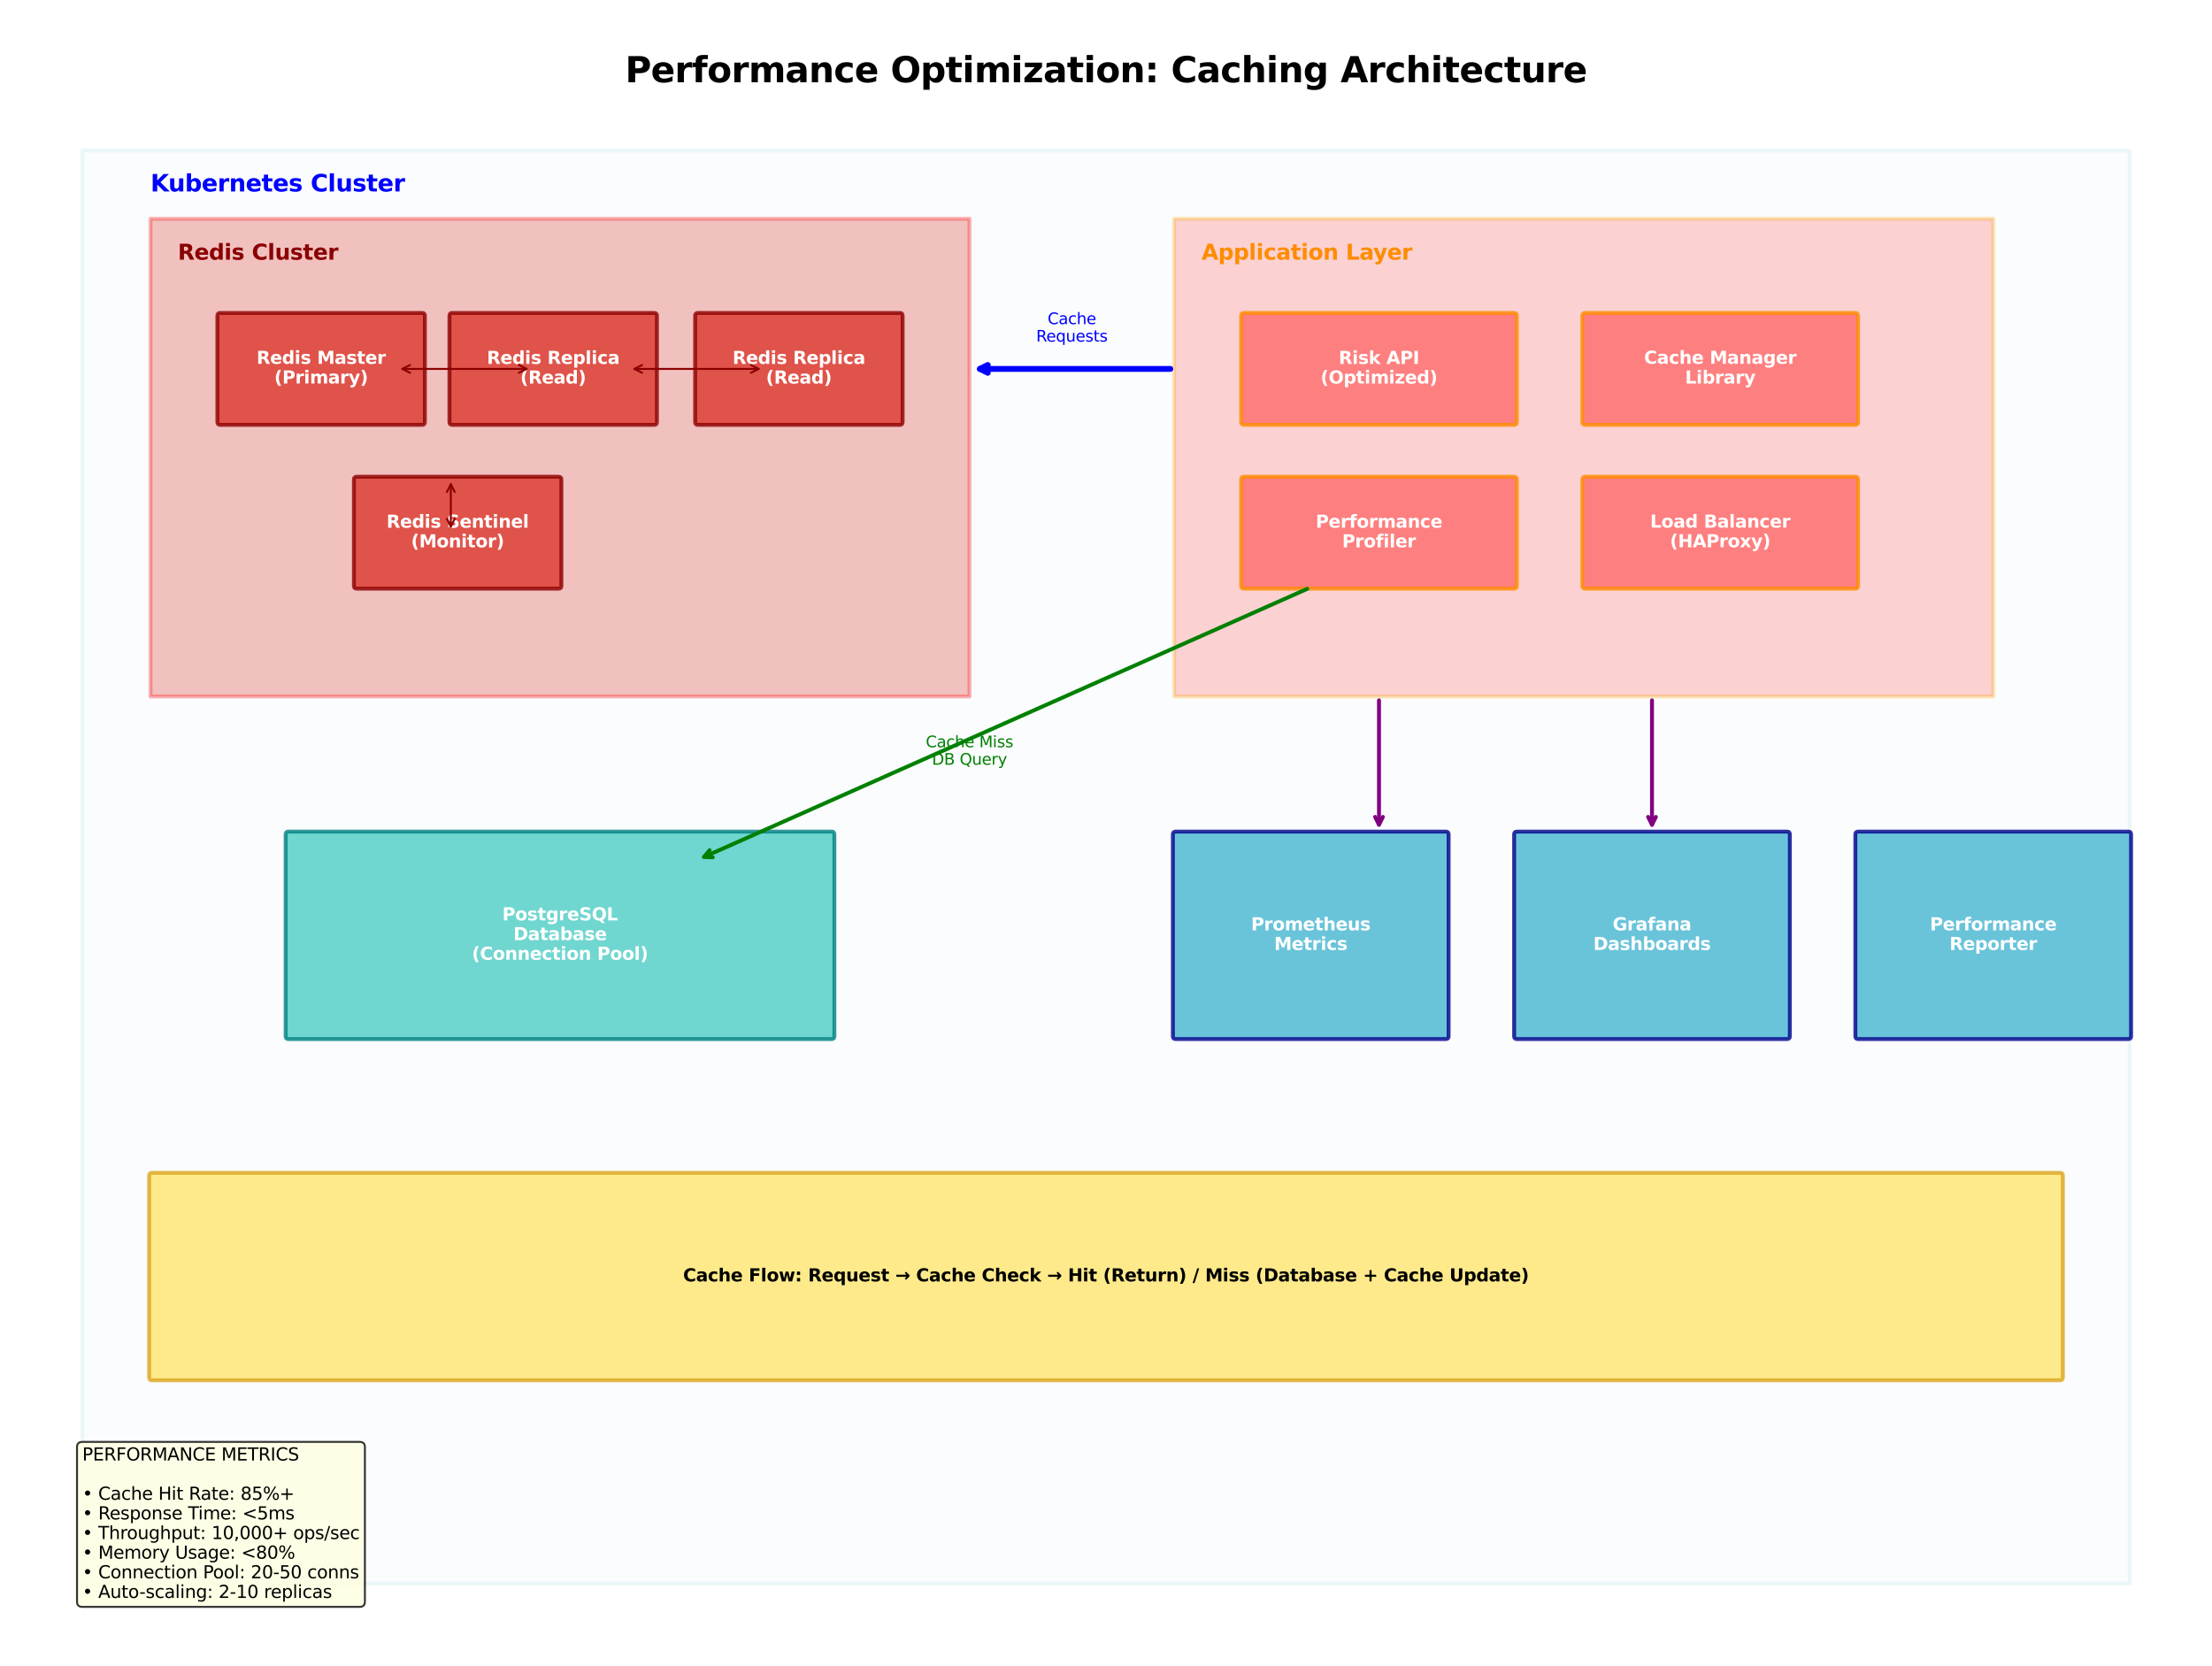 <?xml version="1.0" encoding="utf-8" standalone="no"?>
<!DOCTYPE svg PUBLIC "-//W3C//DTD SVG 1.1//EN"
  "http://www.w3.org/Graphics/SVG/1.1/DTD/svg11.dtd">
<svg xmlns:xlink="http://www.w3.org/1999/xlink" width="1135.2pt" height="855pt" viewBox="0 0 1135.2 855" xmlns="http://www.w3.org/2000/svg" version="1.1">
 <defs>
  <style type="text/css">*{stroke-linejoin: round; stroke-linecap: butt}</style>
 </defs>
 <g id="figure_1">
  <g id="patch_1">
   <path d="M 0 855 
L 1135.2 855 
L 1135.2 0 
L 0 0 
z
" style="fill: #ffffff"/>
  </g>
  <g id="axes_1">
   <g id="patch_2">
    <path d="M 42.225 812.775 
L 1092.975 812.775 
L 1092.975 77.25 
L 42.225 77.25 
z
" clip-path="url(#p383735e035)" style="fill: #e8f4fd; opacity: 0.2; stroke: #add8e6; stroke-width: 2; stroke-linejoin: miter"/>
   </g>
   <g id="patch_3">
    <path d="M 77.25 357.45 
L 497.55 357.45 
L 497.55 112.275 
L 77.25 112.275 
z
" clip-path="url(#p383735e035)" style="fill: #dc382d; opacity: 0.3; stroke: #ff0000; stroke-width: 2; stroke-linejoin: miter"/>
   </g>
   <g id="patch_4">
    <path d="M 112.975 218.05 
L 216.649 218.05 
Q 218.05 218.05 218.05 216.649 
L 218.05 162.011 
Q 218.05 160.609 216.649 160.609 
L 112.975 160.609 
Q 111.575 160.609 111.575 162.011 
L 111.575 216.649 
Q 111.575 218.05 112.975 218.05 
z
" clip-path="url(#p383735e035)" style="fill: #dc382d; opacity: 0.8; stroke: #8b0000; stroke-width: 2; stroke-linejoin: miter"/>
   </g>
   <g id="patch_5">
    <path d="M 232.06 218.05 
L 335.735 218.05 
Q 337.135 218.05 337.135 216.649 
L 337.135 162.011 
Q 337.135 160.609 335.735 160.609 
L 232.06 160.609 
Q 230.66 160.609 230.66 162.011 
L 230.66 216.649 
Q 230.66 218.05 232.06 218.05 
z
" clip-path="url(#p383735e035)" style="fill: #dc382d; opacity: 0.8; stroke: #8b0000; stroke-width: 2; stroke-linejoin: miter"/>
   </g>
   <g id="patch_6">
    <path d="M 358.151 218.05 
L 461.825 218.05 
Q 463.226 218.05 463.226 216.649 
L 463.226 162.011 
Q 463.226 160.609 461.825 160.609 
L 358.151 160.609 
Q 356.75 160.609 356.75 162.011 
L 356.75 216.649 
Q 356.75 218.05 358.151 218.05 
z
" clip-path="url(#p383735e035)" style="fill: #dc382d; opacity: 0.8; stroke: #8b0000; stroke-width: 2; stroke-linejoin: miter"/>
   </g>
   <g id="patch_7">
    <path d="M 183.025 302.111 
L 286.7 302.111 
Q 288.101 302.111 288.101 300.709 
L 288.101 246.071 
Q 288.101 244.669 286.7 244.669 
L 183.025 244.669 
Q 181.625 244.669 181.625 246.071 
L 181.625 300.709 
Q 181.625 302.111 183.025 302.111 
z
" clip-path="url(#p383735e035)" style="fill: #dc382d; opacity: 0.8; stroke: #8b0000; stroke-width: 2; stroke-linejoin: miter"/>
   </g>
   <g id="patch_8">
    <path d="M 602.625 357.45 
L 1022.925 357.45 
L 1022.925 112.275 
L 602.625 112.275 
z
" clip-path="url(#p383735e035)" style="fill: #ff6b6b; opacity: 0.3; stroke: #ffa500; stroke-width: 2; stroke-linejoin: miter"/>
   </g>
   <g id="patch_9">
    <path d="M 638.351 218.05 
L 777.049 218.05 
Q 778.451 218.05 778.451 216.649 
L 778.451 162.011 
Q 778.451 160.609 777.049 160.609 
L 638.351 160.609 
Q 636.949 160.609 636.949 162.011 
L 636.949 216.649 
Q 636.949 218.05 638.351 218.05 
z
" clip-path="url(#p383735e035)" style="fill: #ff6b6b; opacity: 0.8; stroke: #ff8c00; stroke-width: 2; stroke-linejoin: miter"/>
   </g>
   <g id="patch_10">
    <path d="M 813.476 218.05 
L 952.174 218.05 
Q 953.576 218.05 953.576 216.649 
L 953.576 162.011 
Q 953.576 160.609 952.174 160.609 
L 813.476 160.609 
Q 812.074 160.609 812.074 162.011 
L 812.074 216.649 
Q 812.074 218.05 813.476 218.05 
z
" clip-path="url(#p383735e035)" style="fill: #ff6b6b; opacity: 0.8; stroke: #ff8c00; stroke-width: 2; stroke-linejoin: miter"/>
   </g>
   <g id="patch_11">
    <path d="M 638.351 302.111 
L 777.049 302.111 
Q 778.451 302.111 778.451 300.709 
L 778.451 246.071 
Q 778.451 244.669 777.049 244.669 
L 638.351 244.669 
Q 636.949 244.669 636.949 246.071 
L 636.949 300.709 
Q 636.949 302.111 638.351 302.111 
z
" clip-path="url(#p383735e035)" style="fill: #ff6b6b; opacity: 0.8; stroke: #ff8c00; stroke-width: 2; stroke-linejoin: miter"/>
   </g>
   <g id="patch_12">
    <path d="M 813.476 302.111 
L 952.174 302.111 
Q 953.576 302.111 953.576 300.709 
L 953.576 246.071 
Q 953.576 244.669 952.174 244.669 
L 813.476 244.669 
Q 812.074 244.669 812.074 246.071 
L 812.074 300.709 
Q 812.074 302.111 813.476 302.111 
z
" clip-path="url(#p383735e035)" style="fill: #ff6b6b; opacity: 0.8; stroke: #ff8c00; stroke-width: 2; stroke-linejoin: miter"/>
   </g>
   <g id="patch_13">
    <path d="M 148 533.275 
L 426.8 533.275 
Q 428.2 533.275 428.2 531.875 
L 428.2 428.2 
Q 428.2 426.8 426.8 426.8 
L 148 426.8 
Q 146.6 426.8 146.6 428.2 
L 146.6 531.875 
Q 146.6 533.275 148 533.275 
z
" clip-path="url(#p383735e035)" style="fill: #4ecdc4; opacity: 0.8; stroke: #008080; stroke-width: 2; stroke-linejoin: miter"/>
   </g>
   <g id="patch_14">
    <path d="M 603.326 533.275 
L 742.024 533.275 
Q 743.426 533.275 743.426 531.875 
L 743.426 428.2 
Q 743.426 426.8 742.024 426.8 
L 603.326 426.8 
Q 601.924 426.8 601.924 428.2 
L 601.924 531.875 
Q 601.924 533.275 603.326 533.275 
z
" clip-path="url(#p383735e035)" style="fill: #45b7d1; opacity: 0.8; stroke: #00008b; stroke-width: 2; stroke-linejoin: miter"/>
   </g>
   <g id="patch_15">
    <path d="M 778.451 533.275 
L 917.149 533.275 
Q 918.551 533.275 918.551 531.875 
L 918.551 428.2 
Q 918.551 426.8 917.149 426.8 
L 778.451 426.8 
Q 777.049 426.8 777.049 428.2 
L 777.049 531.875 
Q 777.049 533.275 778.451 533.275 
z
" clip-path="url(#p383735e035)" style="fill: #45b7d1; opacity: 0.8; stroke: #00008b; stroke-width: 2; stroke-linejoin: miter"/>
   </g>
   <g id="patch_16">
    <path d="M 953.576 533.275 
L 1092.274 533.275 
Q 1093.676 533.275 1093.676 531.875 
L 1093.676 428.2 
Q 1093.676 426.8 1092.274 426.8 
L 953.576 426.8 
Q 952.174 426.8 952.174 428.2 
L 952.174 531.875 
Q 952.174 533.275 953.576 533.275 
z
" clip-path="url(#p383735e035)" style="fill: #45b7d1; opacity: 0.8; stroke: #00008b; stroke-width: 2; stroke-linejoin: miter"/>
   </g>
   <g id="patch_17">
    <path d="M 77.951 708.4 
L 1057.249 708.4 
Q 1058.65 708.4 1058.65 707 
L 1058.65 603.326 
Q 1058.65 601.924 1057.249 601.924 
L 77.951 601.924 
Q 76.549 601.924 76.549 603.326 
L 76.549 707 
Q 76.549 708.4 77.951 708.4 
z
" clip-path="url(#p383735e035)" style="fill: #ffe66d; opacity: 0.8; stroke: #daa520; stroke-width: 2; stroke-linejoin: miter"/>
   </g>
   <g id="text_1">
    <!-- Performance Optimization: Caching Architecture -->
    <g transform="translate(320.816 42.225) scale(0.18 -0.18)">
     <defs>
      <path id="DejaVuSans-Bold-50" d="M 588 4666 
L 2584 4666 
Q 3475 4666 3951 4270 
Q 4428 3875 4428 3144 
Q 4428 2409 3951 2014 
Q 3475 1619 2584 1619 
L 1791 1619 
L 1791 0 
L 588 0 
L 588 4666 
z
M 1791 3794 
L 1791 2491 
L 2456 2491 
Q 2806 2491 2997 2661 
Q 3188 2831 3188 3144 
Q 3188 3456 2997 3625 
Q 2806 3794 2456 3794 
L 1791 3794 
z
" transform="scale(0.016)"/>
      <path id="DejaVuSans-Bold-65" d="M 4031 1759 
L 4031 1441 
L 1416 1441 
Q 1456 1047 1700 850 
Q 1944 653 2381 653 
Q 2734 653 3104 758 
Q 3475 863 3866 1075 
L 3866 213 
Q 3469 63 3072 -14 
Q 2675 -91 2278 -91 
Q 1328 -91 801 392 
Q 275 875 275 1747 
Q 275 2603 792 3093 
Q 1309 3584 2216 3584 
Q 3041 3584 3536 3087 
Q 4031 2591 4031 1759 
z
M 2881 2131 
Q 2881 2450 2695 2645 
Q 2509 2841 2209 2841 
Q 1884 2841 1681 2658 
Q 1478 2475 1428 2131 
L 2881 2131 
z
" transform="scale(0.016)"/>
      <path id="DejaVuSans-Bold-72" d="M 3138 2547 
Q 2991 2616 2845 2648 
Q 2700 2681 2553 2681 
Q 2122 2681 1889 2404 
Q 1656 2128 1656 1613 
L 1656 0 
L 538 0 
L 538 3500 
L 1656 3500 
L 1656 2925 
Q 1872 3269 2151 3426 
Q 2431 3584 2822 3584 
Q 2878 3584 2943 3579 
Q 3009 3575 3134 3559 
L 3138 2547 
z
" transform="scale(0.016)"/>
      <path id="DejaVuSans-Bold-66" d="M 2841 4863 
L 2841 4128 
L 2222 4128 
Q 1984 4128 1890 4042 
Q 1797 3956 1797 3744 
L 1797 3500 
L 2753 3500 
L 2753 2700 
L 1797 2700 
L 1797 0 
L 678 0 
L 678 2700 
L 122 2700 
L 122 3500 
L 678 3500 
L 678 3744 
Q 678 4316 997 4589 
Q 1316 4863 1984 4863 
L 2841 4863 
z
" transform="scale(0.016)"/>
      <path id="DejaVuSans-Bold-6f" d="M 2203 2784 
Q 1831 2784 1636 2517 
Q 1441 2250 1441 1747 
Q 1441 1244 1636 976 
Q 1831 709 2203 709 
Q 2569 709 2762 976 
Q 2956 1244 2956 1747 
Q 2956 2250 2762 2517 
Q 2569 2784 2203 2784 
z
M 2203 3584 
Q 3106 3584 3614 3096 
Q 4122 2609 4122 1747 
Q 4122 884 3614 396 
Q 3106 -91 2203 -91 
Q 1297 -91 786 396 
Q 275 884 275 1747 
Q 275 2609 786 3096 
Q 1297 3584 2203 3584 
z
" transform="scale(0.016)"/>
      <path id="DejaVuSans-Bold-6d" d="M 3781 2919 
Q 3994 3244 4286 3414 
Q 4578 3584 4928 3584 
Q 5531 3584 5847 3212 
Q 6163 2841 6163 2131 
L 6163 0 
L 5038 0 
L 5038 1825 
Q 5041 1866 5042 1909 
Q 5044 1953 5044 2034 
Q 5044 2406 4934 2573 
Q 4825 2741 4581 2741 
Q 4263 2741 4089 2478 
Q 3916 2216 3909 1719 
L 3909 0 
L 2784 0 
L 2784 1825 
Q 2784 2406 2684 2573 
Q 2584 2741 2328 2741 
Q 2006 2741 1831 2477 
Q 1656 2213 1656 1722 
L 1656 0 
L 531 0 
L 531 3500 
L 1656 3500 
L 1656 2988 
Q 1863 3284 2130 3434 
Q 2397 3584 2719 3584 
Q 3081 3584 3359 3409 
Q 3638 3234 3781 2919 
z
" transform="scale(0.016)"/>
      <path id="DejaVuSans-Bold-61" d="M 2106 1575 
Q 1756 1575 1579 1456 
Q 1403 1338 1403 1106 
Q 1403 894 1545 773 
Q 1688 653 1941 653 
Q 2256 653 2472 879 
Q 2688 1106 2688 1447 
L 2688 1575 
L 2106 1575 
z
M 3816 1997 
L 3816 0 
L 2688 0 
L 2688 519 
Q 2463 200 2181 54 
Q 1900 -91 1497 -91 
Q 953 -91 614 226 
Q 275 544 275 1050 
Q 275 1666 698 1953 
Q 1122 2241 2028 2241 
L 2688 2241 
L 2688 2328 
Q 2688 2594 2478 2717 
Q 2269 2841 1825 2841 
Q 1466 2841 1156 2769 
Q 847 2697 581 2553 
L 581 3406 
Q 941 3494 1303 3539 
Q 1666 3584 2028 3584 
Q 2975 3584 3395 3211 
Q 3816 2838 3816 1997 
z
" transform="scale(0.016)"/>
      <path id="DejaVuSans-Bold-6e" d="M 4056 2131 
L 4056 0 
L 2931 0 
L 2931 347 
L 2931 1631 
Q 2931 2084 2911 2256 
Q 2891 2428 2841 2509 
Q 2775 2619 2662 2680 
Q 2550 2741 2406 2741 
Q 2056 2741 1856 2470 
Q 1656 2200 1656 1722 
L 1656 0 
L 538 0 
L 538 3500 
L 1656 3500 
L 1656 2988 
Q 1909 3294 2193 3439 
Q 2478 3584 2822 3584 
Q 3428 3584 3742 3212 
Q 4056 2841 4056 2131 
z
" transform="scale(0.016)"/>
      <path id="DejaVuSans-Bold-63" d="M 3366 3391 
L 3366 2478 
Q 3138 2634 2908 2709 
Q 2678 2784 2431 2784 
Q 1963 2784 1702 2511 
Q 1441 2238 1441 1747 
Q 1441 1256 1702 982 
Q 1963 709 2431 709 
Q 2694 709 2930 787 
Q 3166 866 3366 1019 
L 3366 103 
Q 3103 6 2833 -42 
Q 2563 -91 2291 -91 
Q 1344 -91 809 395 
Q 275 881 275 1747 
Q 275 2613 809 3098 
Q 1344 3584 2291 3584 
Q 2566 3584 2833 3536 
Q 3100 3488 3366 3391 
z
" transform="scale(0.016)"/>
      <path id="DejaVuSans-Bold-20" transform="scale(0.016)"/>
      <path id="DejaVuSans-Bold-4f" d="M 2719 3878 
Q 2169 3878 1866 3472 
Q 1563 3066 1563 2328 
Q 1563 1594 1866 1187 
Q 2169 781 2719 781 
Q 3272 781 3575 1187 
Q 3878 1594 3878 2328 
Q 3878 3066 3575 3472 
Q 3272 3878 2719 3878 
z
M 2719 4750 
Q 3844 4750 4481 4106 
Q 5119 3463 5119 2328 
Q 5119 1197 4481 553 
Q 3844 -91 2719 -91 
Q 1597 -91 958 553 
Q 319 1197 319 2328 
Q 319 3463 958 4106 
Q 1597 4750 2719 4750 
z
" transform="scale(0.016)"/>
      <path id="DejaVuSans-Bold-70" d="M 1656 506 
L 1656 -1331 
L 538 -1331 
L 538 3500 
L 1656 3500 
L 1656 2988 
Q 1888 3294 2169 3439 
Q 2450 3584 2816 3584 
Q 3463 3584 3878 3070 
Q 4294 2556 4294 1747 
Q 4294 938 3878 423 
Q 3463 -91 2816 -91 
Q 2450 -91 2169 54 
Q 1888 200 1656 506 
z
M 2400 2772 
Q 2041 2772 1848 2508 
Q 1656 2244 1656 1747 
Q 1656 1250 1848 986 
Q 2041 722 2400 722 
Q 2759 722 2948 984 
Q 3138 1247 3138 1747 
Q 3138 2247 2948 2509 
Q 2759 2772 2400 2772 
z
" transform="scale(0.016)"/>
      <path id="DejaVuSans-Bold-74" d="M 1759 4494 
L 1759 3500 
L 2913 3500 
L 2913 2700 
L 1759 2700 
L 1759 1216 
Q 1759 972 1856 886 
Q 1953 800 2241 800 
L 2816 800 
L 2816 0 
L 1856 0 
Q 1194 0 917 276 
Q 641 553 641 1216 
L 641 2700 
L 84 2700 
L 84 3500 
L 641 3500 
L 641 4494 
L 1759 4494 
z
" transform="scale(0.016)"/>
      <path id="DejaVuSans-Bold-69" d="M 538 3500 
L 1656 3500 
L 1656 0 
L 538 0 
L 538 3500 
z
M 538 4863 
L 1656 4863 
L 1656 3950 
L 538 3950 
L 538 4863 
z
" transform="scale(0.016)"/>
      <path id="DejaVuSans-Bold-7a" d="M 366 3500 
L 3419 3500 
L 3419 2719 
L 1575 800 
L 3419 800 
L 3419 0 
L 288 0 
L 288 781 
L 2131 2700 
L 366 2700 
L 366 3500 
z
" transform="scale(0.016)"/>
      <path id="DejaVuSans-Bold-3a" d="M 716 3500 
L 1844 3500 
L 1844 2291 
L 716 2291 
L 716 3500 
z
M 716 1209 
L 1844 1209 
L 1844 0 
L 716 0 
L 716 1209 
z
" transform="scale(0.016)"/>
      <path id="DejaVuSans-Bold-43" d="M 4288 256 
Q 3956 84 3597 -3 
Q 3238 -91 2847 -91 
Q 1681 -91 1000 561 
Q 319 1213 319 2328 
Q 319 3447 1000 4098 
Q 1681 4750 2847 4750 
Q 3238 4750 3597 4662 
Q 3956 4575 4288 4403 
L 4288 3438 
Q 3953 3666 3628 3772 
Q 3303 3878 2944 3878 
Q 2300 3878 1931 3465 
Q 1563 3053 1563 2328 
Q 1563 1606 1931 1193 
Q 2300 781 2944 781 
Q 3303 781 3628 887 
Q 3953 994 4288 1222 
L 4288 256 
z
" transform="scale(0.016)"/>
      <path id="DejaVuSans-Bold-68" d="M 4056 2131 
L 4056 0 
L 2931 0 
L 2931 347 
L 2931 1625 
Q 2931 2084 2911 2256 
Q 2891 2428 2841 2509 
Q 2775 2619 2662 2680 
Q 2550 2741 2406 2741 
Q 2056 2741 1856 2470 
Q 1656 2200 1656 1722 
L 1656 0 
L 538 0 
L 538 4863 
L 1656 4863 
L 1656 2988 
Q 1909 3294 2193 3439 
Q 2478 3584 2822 3584 
Q 3428 3584 3742 3212 
Q 4056 2841 4056 2131 
z
" transform="scale(0.016)"/>
      <path id="DejaVuSans-Bold-67" d="M 2919 594 
Q 2688 288 2409 144 
Q 2131 0 1766 0 
Q 1125 0 706 504 
Q 288 1009 288 1791 
Q 288 2575 706 3076 
Q 1125 3578 1766 3578 
Q 2131 3578 2409 3434 
Q 2688 3291 2919 2981 
L 2919 3500 
L 4044 3500 
L 4044 353 
Q 4044 -491 3511 -936 
Q 2978 -1381 1966 -1381 
Q 1638 -1381 1331 -1331 
Q 1025 -1281 716 -1178 
L 716 -306 
Q 1009 -475 1290 -558 
Q 1572 -641 1856 -641 
Q 2406 -641 2662 -400 
Q 2919 -159 2919 353 
L 2919 594 
z
M 2181 2772 
Q 1834 2772 1640 2515 
Q 1447 2259 1447 1791 
Q 1447 1309 1634 1061 
Q 1822 813 2181 813 
Q 2531 813 2725 1069 
Q 2919 1325 2919 1791 
Q 2919 2259 2725 2515 
Q 2531 2772 2181 2772 
z
" transform="scale(0.016)"/>
      <path id="DejaVuSans-Bold-41" d="M 3419 850 
L 1538 850 
L 1241 0 
L 31 0 
L 1759 4666 
L 3194 4666 
L 4922 0 
L 3713 0 
L 3419 850 
z
M 1838 1716 
L 3116 1716 
L 2478 3572 
L 1838 1716 
z
" transform="scale(0.016)"/>
      <path id="DejaVuSans-Bold-75" d="M 500 1363 
L 500 3500 
L 1625 3500 
L 1625 3150 
Q 1625 2866 1622 2436 
Q 1619 2006 1619 1863 
Q 1619 1441 1641 1255 
Q 1663 1069 1716 984 
Q 1784 875 1895 815 
Q 2006 756 2150 756 
Q 2500 756 2700 1025 
Q 2900 1294 2900 1772 
L 2900 3500 
L 4019 3500 
L 4019 0 
L 2900 0 
L 2900 506 
Q 2647 200 2364 54 
Q 2081 -91 1741 -91 
Q 1134 -91 817 281 
Q 500 653 500 1363 
z
" transform="scale(0.016)"/>
     </defs>
     <use xlink:href="#DejaVuSans-Bold-50"/>
     <use xlink:href="#DejaVuSans-Bold-65" transform="translate(73.291 0)"/>
     <use xlink:href="#DejaVuSans-Bold-72" transform="translate(141.113 0)"/>
     <use xlink:href="#DejaVuSans-Bold-66" transform="translate(190.43 0)"/>
     <use xlink:href="#DejaVuSans-Bold-6f" transform="translate(233.936 0)"/>
     <use xlink:href="#DejaVuSans-Bold-72" transform="translate(302.637 0)"/>
     <use xlink:href="#DejaVuSans-Bold-6d" transform="translate(351.953 0)"/>
     <use xlink:href="#DejaVuSans-Bold-61" transform="translate(456.152 0)"/>
     <use xlink:href="#DejaVuSans-Bold-6e" transform="translate(523.633 0)"/>
     <use xlink:href="#DejaVuSans-Bold-63" transform="translate(594.824 0)"/>
     <use xlink:href="#DejaVuSans-Bold-65" transform="translate(654.102 0)"/>
     <use xlink:href="#DejaVuSans-Bold-20" transform="translate(721.924 0)"/>
     <use xlink:href="#DejaVuSans-Bold-4f" transform="translate(756.738 0)"/>
     <use xlink:href="#DejaVuSans-Bold-70" transform="translate(841.748 0)"/>
     <use xlink:href="#DejaVuSans-Bold-74" transform="translate(913.33 0)"/>
     <use xlink:href="#DejaVuSans-Bold-69" transform="translate(961.133 0)"/>
     <use xlink:href="#DejaVuSans-Bold-6d" transform="translate(995.41 0)"/>
     <use xlink:href="#DejaVuSans-Bold-69" transform="translate(1099.609 0)"/>
     <use xlink:href="#DejaVuSans-Bold-7a" transform="translate(1133.887 0)"/>
     <use xlink:href="#DejaVuSans-Bold-61" transform="translate(1192.09 0)"/>
     <use xlink:href="#DejaVuSans-Bold-74" transform="translate(1259.57 0)"/>
     <use xlink:href="#DejaVuSans-Bold-69" transform="translate(1307.373 0)"/>
     <use xlink:href="#DejaVuSans-Bold-6f" transform="translate(1341.65 0)"/>
     <use xlink:href="#DejaVuSans-Bold-6e" transform="translate(1410.352 0)"/>
     <use xlink:href="#DejaVuSans-Bold-3a" transform="translate(1481.543 0)"/>
     <use xlink:href="#DejaVuSans-Bold-20" transform="translate(1521.533 0)"/>
     <use xlink:href="#DejaVuSans-Bold-43" transform="translate(1556.348 0)"/>
     <use xlink:href="#DejaVuSans-Bold-61" transform="translate(1629.736 0)"/>
     <use xlink:href="#DejaVuSans-Bold-63" transform="translate(1697.217 0)"/>
     <use xlink:href="#DejaVuSans-Bold-68" transform="translate(1756.494 0)"/>
     <use xlink:href="#DejaVuSans-Bold-69" transform="translate(1827.686 0)"/>
     <use xlink:href="#DejaVuSans-Bold-6e" transform="translate(1861.963 0)"/>
     <use xlink:href="#DejaVuSans-Bold-67" transform="translate(1933.154 0)"/>
     <use xlink:href="#DejaVuSans-Bold-20" transform="translate(2004.736 0)"/>
     <use xlink:href="#DejaVuSans-Bold-41" transform="translate(2039.551 0)"/>
     <use xlink:href="#DejaVuSans-Bold-72" transform="translate(2116.943 0)"/>
     <use xlink:href="#DejaVuSans-Bold-63" transform="translate(2166.26 0)"/>
     <use xlink:href="#DejaVuSans-Bold-68" transform="translate(2225.537 0)"/>
     <use xlink:href="#DejaVuSans-Bold-69" transform="translate(2296.729 0)"/>
     <use xlink:href="#DejaVuSans-Bold-74" transform="translate(2331.006 0)"/>
     <use xlink:href="#DejaVuSans-Bold-65" transform="translate(2378.809 0)"/>
     <use xlink:href="#DejaVuSans-Bold-63" transform="translate(2446.631 0)"/>
     <use xlink:href="#DejaVuSans-Bold-74" transform="translate(2505.908 0)"/>
     <use xlink:href="#DejaVuSans-Bold-75" transform="translate(2553.711 0)"/>
     <use xlink:href="#DejaVuSans-Bold-72" transform="translate(2624.902 0)"/>
     <use xlink:href="#DejaVuSans-Bold-65" transform="translate(2674.219 0)"/>
    </g>
   </g>
   <g id="text_2">
    <!-- Kubernetes Cluster -->
    <g style="fill: #0000ff" transform="translate(77.25 98.265) scale(0.12 -0.12)">
     <defs>
      <path id="DejaVuSans-Bold-4b" d="M 588 4666 
L 1791 4666 
L 1791 2963 
L 3525 4666 
L 4922 4666 
L 2675 2456 
L 5153 0 
L 3647 0 
L 1791 1838 
L 1791 0 
L 588 0 
L 588 4666 
z
" transform="scale(0.016)"/>
      <path id="DejaVuSans-Bold-62" d="M 2400 722 
Q 2759 722 2948 984 
Q 3138 1247 3138 1747 
Q 3138 2247 2948 2509 
Q 2759 2772 2400 2772 
Q 2041 2772 1848 2508 
Q 1656 2244 1656 1747 
Q 1656 1250 1848 986 
Q 2041 722 2400 722 
z
M 1656 2988 
Q 1888 3294 2169 3439 
Q 2450 3584 2816 3584 
Q 3463 3584 3878 3070 
Q 4294 2556 4294 1747 
Q 4294 938 3878 423 
Q 3463 -91 2816 -91 
Q 2450 -91 2169 54 
Q 1888 200 1656 506 
L 1656 0 
L 538 0 
L 538 4863 
L 1656 4863 
L 1656 2988 
z
" transform="scale(0.016)"/>
      <path id="DejaVuSans-Bold-73" d="M 3272 3391 
L 3272 2541 
Q 2913 2691 2578 2766 
Q 2244 2841 1947 2841 
Q 1628 2841 1473 2761 
Q 1319 2681 1319 2516 
Q 1319 2381 1436 2309 
Q 1553 2238 1856 2203 
L 2053 2175 
Q 2913 2066 3209 1816 
Q 3506 1566 3506 1031 
Q 3506 472 3093 190 
Q 2681 -91 1863 -91 
Q 1516 -91 1145 -36 
Q 775 19 384 128 
L 384 978 
Q 719 816 1070 734 
Q 1422 653 1784 653 
Q 2113 653 2278 743 
Q 2444 834 2444 1013 
Q 2444 1163 2330 1236 
Q 2216 1309 1875 1350 
L 1678 1375 
Q 931 1469 631 1722 
Q 331 1975 331 2491 
Q 331 3047 712 3315 
Q 1094 3584 1881 3584 
Q 2191 3584 2531 3537 
Q 2872 3491 3272 3391 
z
" transform="scale(0.016)"/>
      <path id="DejaVuSans-Bold-6c" d="M 538 4863 
L 1656 4863 
L 1656 0 
L 538 0 
L 538 4863 
z
" transform="scale(0.016)"/>
     </defs>
     <use xlink:href="#DejaVuSans-Bold-4b"/>
     <use xlink:href="#DejaVuSans-Bold-75" transform="translate(75.74 0)"/>
     <use xlink:href="#DejaVuSans-Bold-62" transform="translate(146.932 0)"/>
     <use xlink:href="#DejaVuSans-Bold-65" transform="translate(218.514 0)"/>
     <use xlink:href="#DejaVuSans-Bold-72" transform="translate(286.336 0)"/>
     <use xlink:href="#DejaVuSans-Bold-6e" transform="translate(335.652 0)"/>
     <use xlink:href="#DejaVuSans-Bold-65" transform="translate(406.844 0)"/>
     <use xlink:href="#DejaVuSans-Bold-74" transform="translate(474.666 0)"/>
     <use xlink:href="#DejaVuSans-Bold-65" transform="translate(522.469 0)"/>
     <use xlink:href="#DejaVuSans-Bold-73" transform="translate(590.291 0)"/>
     <use xlink:href="#DejaVuSans-Bold-20" transform="translate(649.812 0)"/>
     <use xlink:href="#DejaVuSans-Bold-43" transform="translate(684.627 0)"/>
     <use xlink:href="#DejaVuSans-Bold-6c" transform="translate(758.016 0)"/>
     <use xlink:href="#DejaVuSans-Bold-75" transform="translate(792.293 0)"/>
     <use xlink:href="#DejaVuSans-Bold-73" transform="translate(863.484 0)"/>
     <use xlink:href="#DejaVuSans-Bold-74" transform="translate(923.006 0)"/>
     <use xlink:href="#DejaVuSans-Bold-65" transform="translate(970.809 0)"/>
     <use xlink:href="#DejaVuSans-Bold-72" transform="translate(1038.631 0)"/>
    </g>
   </g>
   <g id="text_3">
    <!-- Redis Cluster -->
    <g style="fill: #8b0000" transform="translate(91.26 133.29) scale(0.11 -0.11)">
     <defs>
      <path id="DejaVuSans-Bold-52" d="M 2297 2597 
Q 2675 2597 2839 2737 
Q 3003 2878 3003 3200 
Q 3003 3519 2839 3656 
Q 2675 3794 2297 3794 
L 1791 3794 
L 1791 2597 
L 2297 2597 
z
M 1791 1766 
L 1791 0 
L 588 0 
L 588 4666 
L 2425 4666 
Q 3347 4666 3776 4356 
Q 4206 4047 4206 3378 
Q 4206 2916 3982 2619 
Q 3759 2322 3309 2181 
Q 3556 2125 3751 1926 
Q 3947 1728 4147 1325 
L 4800 0 
L 3519 0 
L 2950 1159 
Q 2778 1509 2601 1637 
Q 2425 1766 2131 1766 
L 1791 1766 
z
" transform="scale(0.016)"/>
      <path id="DejaVuSans-Bold-64" d="M 2919 2988 
L 2919 4863 
L 4044 4863 
L 4044 0 
L 2919 0 
L 2919 506 
Q 2688 197 2409 53 
Q 2131 -91 1766 -91 
Q 1119 -91 703 423 
Q 288 938 288 1747 
Q 288 2556 703 3070 
Q 1119 3584 1766 3584 
Q 2128 3584 2408 3439 
Q 2688 3294 2919 2988 
z
M 2181 722 
Q 2541 722 2730 984 
Q 2919 1247 2919 1747 
Q 2919 2247 2730 2509 
Q 2541 2772 2181 2772 
Q 1825 2772 1636 2509 
Q 1447 2247 1447 1747 
Q 1447 1247 1636 984 
Q 1825 722 2181 722 
z
" transform="scale(0.016)"/>
     </defs>
     <use xlink:href="#DejaVuSans-Bold-52"/>
     <use xlink:href="#DejaVuSans-Bold-65" transform="translate(77.002 0)"/>
     <use xlink:href="#DejaVuSans-Bold-64" transform="translate(144.824 0)"/>
     <use xlink:href="#DejaVuSans-Bold-69" transform="translate(216.406 0)"/>
     <use xlink:href="#DejaVuSans-Bold-73" transform="translate(250.684 0)"/>
     <use xlink:href="#DejaVuSans-Bold-20" transform="translate(310.205 0)"/>
     <use xlink:href="#DejaVuSans-Bold-43" transform="translate(345.02 0)"/>
     <use xlink:href="#DejaVuSans-Bold-6c" transform="translate(418.408 0)"/>
     <use xlink:href="#DejaVuSans-Bold-75" transform="translate(452.686 0)"/>
     <use xlink:href="#DejaVuSans-Bold-73" transform="translate(523.877 0)"/>
     <use xlink:href="#DejaVuSans-Bold-74" transform="translate(583.398 0)"/>
     <use xlink:href="#DejaVuSans-Bold-65" transform="translate(631.201 0)"/>
     <use xlink:href="#DejaVuSans-Bold-72" transform="translate(699.023 0)"/>
    </g>
   </g>
   <g id="text_4">
    <!-- Redis Master -->
    <g style="fill: #ffffff" transform="translate(131.671 186.739) scale(0.09 -0.09)">
     <defs>
      <path id="DejaVuSans-Bold-4d" d="M 588 4666 
L 2119 4666 
L 3181 2169 
L 4250 4666 
L 5778 4666 
L 5778 0 
L 4641 0 
L 4641 3413 
L 3566 897 
L 2803 897 
L 1728 3413 
L 1728 0 
L 588 0 
L 588 4666 
z
" transform="scale(0.016)"/>
     </defs>
     <use xlink:href="#DejaVuSans-Bold-52"/>
     <use xlink:href="#DejaVuSans-Bold-65" transform="translate(77.002 0)"/>
     <use xlink:href="#DejaVuSans-Bold-64" transform="translate(144.824 0)"/>
     <use xlink:href="#DejaVuSans-Bold-69" transform="translate(216.406 0)"/>
     <use xlink:href="#DejaVuSans-Bold-73" transform="translate(250.684 0)"/>
     <use xlink:href="#DejaVuSans-Bold-20" transform="translate(310.205 0)"/>
     <use xlink:href="#DejaVuSans-Bold-4d" transform="translate(345.02 0)"/>
     <use xlink:href="#DejaVuSans-Bold-61" transform="translate(444.531 0)"/>
     <use xlink:href="#DejaVuSans-Bold-73" transform="translate(512.012 0)"/>
     <use xlink:href="#DejaVuSans-Bold-74" transform="translate(571.533 0)"/>
     <use xlink:href="#DejaVuSans-Bold-65" transform="translate(619.336 0)"/>
     <use xlink:href="#DejaVuSans-Bold-72" transform="translate(687.158 0)"/>
    </g>
    <!-- (Primary) -->
    <g style="fill: #ffffff" transform="translate(140.761 196.817) scale(0.09 -0.09)">
     <defs>
      <path id="DejaVuSans-Bold-28" d="M 2413 -844 
L 1484 -844 
Q 1006 -72 778 623 
Q 550 1319 550 2003 
Q 550 2688 779 3389 
Q 1009 4091 1484 4856 
L 2413 4856 
Q 2013 4116 1813 3408 
Q 1613 2700 1613 2009 
Q 1613 1319 1811 609 
Q 2009 -100 2413 -844 
z
" transform="scale(0.016)"/>
      <path id="DejaVuSans-Bold-79" d="M 78 3500 
L 1197 3500 
L 2138 1125 
L 2938 3500 
L 4056 3500 
L 2584 -331 
Q 2363 -916 2067 -1148 
Q 1772 -1381 1288 -1381 
L 641 -1381 
L 641 -647 
L 991 -647 
Q 1275 -647 1404 -556 
Q 1534 -466 1606 -231 
L 1638 -134 
L 78 3500 
z
" transform="scale(0.016)"/>
      <path id="DejaVuSans-Bold-29" d="M 513 -844 
Q 913 -100 1113 609 
Q 1313 1319 1313 2009 
Q 1313 2700 1113 3408 
Q 913 4116 513 4856 
L 1441 4856 
Q 1916 4091 2145 3389 
Q 2375 2688 2375 2003 
Q 2375 1319 2147 623 
Q 1919 -72 1441 -844 
L 513 -844 
z
" transform="scale(0.016)"/>
     </defs>
     <use xlink:href="#DejaVuSans-Bold-28"/>
     <use xlink:href="#DejaVuSans-Bold-50" transform="translate(45.703 0)"/>
     <use xlink:href="#DejaVuSans-Bold-72" transform="translate(118.994 0)"/>
     <use xlink:href="#DejaVuSans-Bold-69" transform="translate(168.311 0)"/>
     <use xlink:href="#DejaVuSans-Bold-6d" transform="translate(202.588 0)"/>
     <use xlink:href="#DejaVuSans-Bold-61" transform="translate(306.787 0)"/>
     <use xlink:href="#DejaVuSans-Bold-72" transform="translate(374.268 0)"/>
     <use xlink:href="#DejaVuSans-Bold-79" transform="translate(423.584 0)"/>
     <use xlink:href="#DejaVuSans-Bold-29" transform="translate(488.77 0)"/>
    </g>
   </g>
   <g id="text_5">
    <!-- Redis Replica -->
    <g style="fill: #ffffff" transform="translate(249.844 186.774) scale(0.09 -0.09)">
     <use xlink:href="#DejaVuSans-Bold-52"/>
     <use xlink:href="#DejaVuSans-Bold-65" transform="translate(77.002 0)"/>
     <use xlink:href="#DejaVuSans-Bold-64" transform="translate(144.824 0)"/>
     <use xlink:href="#DejaVuSans-Bold-69" transform="translate(216.406 0)"/>
     <use xlink:href="#DejaVuSans-Bold-73" transform="translate(250.684 0)"/>
     <use xlink:href="#DejaVuSans-Bold-20" transform="translate(310.205 0)"/>
     <use xlink:href="#DejaVuSans-Bold-52" transform="translate(345.02 0)"/>
     <use xlink:href="#DejaVuSans-Bold-65" transform="translate(422.021 0)"/>
     <use xlink:href="#DejaVuSans-Bold-70" transform="translate(489.844 0)"/>
     <use xlink:href="#DejaVuSans-Bold-6c" transform="translate(561.426 0)"/>
     <use xlink:href="#DejaVuSans-Bold-69" transform="translate(595.703 0)"/>
     <use xlink:href="#DejaVuSans-Bold-63" transform="translate(629.98 0)"/>
     <use xlink:href="#DejaVuSans-Bold-61" transform="translate(689.258 0)"/>
    </g>
    <!-- (Read) -->
    <g style="fill: #ffffff" transform="translate(267.009 196.852) scale(0.09 -0.09)">
     <use xlink:href="#DejaVuSans-Bold-28"/>
     <use xlink:href="#DejaVuSans-Bold-52" transform="translate(45.703 0)"/>
     <use xlink:href="#DejaVuSans-Bold-65" transform="translate(122.705 0)"/>
     <use xlink:href="#DejaVuSans-Bold-61" transform="translate(190.527 0)"/>
     <use xlink:href="#DejaVuSans-Bold-64" transform="translate(258.008 0)"/>
     <use xlink:href="#DejaVuSans-Bold-29" transform="translate(329.59 0)"/>
    </g>
   </g>
   <g id="text_6">
    <!-- Redis Replica -->
    <g style="fill: #ffffff" transform="translate(375.934 186.774) scale(0.09 -0.09)">
     <use xlink:href="#DejaVuSans-Bold-52"/>
     <use xlink:href="#DejaVuSans-Bold-65" transform="translate(77.002 0)"/>
     <use xlink:href="#DejaVuSans-Bold-64" transform="translate(144.824 0)"/>
     <use xlink:href="#DejaVuSans-Bold-69" transform="translate(216.406 0)"/>
     <use xlink:href="#DejaVuSans-Bold-73" transform="translate(250.684 0)"/>
     <use xlink:href="#DejaVuSans-Bold-20" transform="translate(310.205 0)"/>
     <use xlink:href="#DejaVuSans-Bold-52" transform="translate(345.02 0)"/>
     <use xlink:href="#DejaVuSans-Bold-65" transform="translate(422.021 0)"/>
     <use xlink:href="#DejaVuSans-Bold-70" transform="translate(489.844 0)"/>
     <use xlink:href="#DejaVuSans-Bold-6c" transform="translate(561.426 0)"/>
     <use xlink:href="#DejaVuSans-Bold-69" transform="translate(595.703 0)"/>
     <use xlink:href="#DejaVuSans-Bold-63" transform="translate(629.98 0)"/>
     <use xlink:href="#DejaVuSans-Bold-61" transform="translate(689.258 0)"/>
    </g>
    <!-- (Read) -->
    <g style="fill: #ffffff" transform="translate(393.099 196.852) scale(0.09 -0.09)">
     <use xlink:href="#DejaVuSans-Bold-28"/>
     <use xlink:href="#DejaVuSans-Bold-52" transform="translate(45.703 0)"/>
     <use xlink:href="#DejaVuSans-Bold-65" transform="translate(122.705 0)"/>
     <use xlink:href="#DejaVuSans-Bold-61" transform="translate(190.527 0)"/>
     <use xlink:href="#DejaVuSans-Bold-64" transform="translate(258.008 0)"/>
     <use xlink:href="#DejaVuSans-Bold-29" transform="translate(329.59 0)"/>
    </g>
   </g>
   <g id="text_7">
    <!-- Redis Sentinel -->
    <g style="fill: #ffffff" transform="translate(198.349 270.834) scale(0.09 -0.09)">
     <defs>
      <path id="DejaVuSans-Bold-53" d="M 3834 4519 
L 3834 3531 
Q 3450 3703 3084 3790 
Q 2719 3878 2394 3878 
Q 1963 3878 1756 3759 
Q 1550 3641 1550 3391 
Q 1550 3203 1689 3098 
Q 1828 2994 2194 2919 
L 2706 2816 
Q 3484 2659 3812 2340 
Q 4141 2022 4141 1434 
Q 4141 663 3683 286 
Q 3225 -91 2284 -91 
Q 1841 -91 1394 -6 
Q 947 78 500 244 
L 500 1259 
Q 947 1022 1364 901 
Q 1781 781 2169 781 
Q 2563 781 2772 912 
Q 2981 1044 2981 1288 
Q 2981 1506 2839 1625 
Q 2697 1744 2272 1838 
L 1806 1941 
Q 1106 2091 782 2419 
Q 459 2747 459 3303 
Q 459 4000 909 4375 
Q 1359 4750 2203 4750 
Q 2588 4750 2994 4692 
Q 3400 4634 3834 4519 
z
" transform="scale(0.016)"/>
     </defs>
     <use xlink:href="#DejaVuSans-Bold-52"/>
     <use xlink:href="#DejaVuSans-Bold-65" transform="translate(77.002 0)"/>
     <use xlink:href="#DejaVuSans-Bold-64" transform="translate(144.824 0)"/>
     <use xlink:href="#DejaVuSans-Bold-69" transform="translate(216.406 0)"/>
     <use xlink:href="#DejaVuSans-Bold-73" transform="translate(250.684 0)"/>
     <use xlink:href="#DejaVuSans-Bold-20" transform="translate(310.205 0)"/>
     <use xlink:href="#DejaVuSans-Bold-53" transform="translate(345.02 0)"/>
     <use xlink:href="#DejaVuSans-Bold-65" transform="translate(417.041 0)"/>
     <use xlink:href="#DejaVuSans-Bold-6e" transform="translate(484.863 0)"/>
     <use xlink:href="#DejaVuSans-Bold-74" transform="translate(556.055 0)"/>
     <use xlink:href="#DejaVuSans-Bold-69" transform="translate(603.857 0)"/>
     <use xlink:href="#DejaVuSans-Bold-6e" transform="translate(638.135 0)"/>
     <use xlink:href="#DejaVuSans-Bold-65" transform="translate(709.326 0)"/>
     <use xlink:href="#DejaVuSans-Bold-6c" transform="translate(777.148 0)"/>
    </g>
    <!-- (Monitor) -->
    <g style="fill: #ffffff" transform="translate(210.972 280.912) scale(0.09 -0.09)">
     <use xlink:href="#DejaVuSans-Bold-28"/>
     <use xlink:href="#DejaVuSans-Bold-4d" transform="translate(45.703 0)"/>
     <use xlink:href="#DejaVuSans-Bold-6f" transform="translate(145.215 0)"/>
     <use xlink:href="#DejaVuSans-Bold-6e" transform="translate(213.916 0)"/>
     <use xlink:href="#DejaVuSans-Bold-69" transform="translate(285.107 0)"/>
     <use xlink:href="#DejaVuSans-Bold-74" transform="translate(319.385 0)"/>
     <use xlink:href="#DejaVuSans-Bold-6f" transform="translate(367.188 0)"/>
     <use xlink:href="#DejaVuSans-Bold-72" transform="translate(435.889 0)"/>
     <use xlink:href="#DejaVuSans-Bold-29" transform="translate(485.205 0)"/>
    </g>
   </g>
   <g id="patch_18">
    <path d="M 206.455 189.33 
Q 238.364 189.33 270.274 189.33 
" style="fill: none; stroke: #8b0000; stroke-linecap: round"/>
    <path d="M 210.455 191.33 
L 206.455 189.33 
L 210.455 187.33 
" style="fill: none; stroke: #8b0000; stroke-linecap: round"/>
    <path d="M 266.274 187.33 
L 270.274 189.33 
L 266.274 191.33 
" style="fill: none; stroke: #8b0000; stroke-linecap: round"/>
   </g>
   <g id="patch_19">
    <path d="M 325.54 189.33 
Q 357.449 189.33 389.359 189.33 
" style="fill: none; stroke: #8b0000; stroke-linecap: round"/>
    <path d="M 329.54 191.33 
L 325.54 189.33 
L 329.54 187.33 
" style="fill: none; stroke: #8b0000; stroke-linecap: round"/>
    <path d="M 385.359 187.33 
L 389.359 189.33 
L 385.359 191.33 
" style="fill: none; stroke: #8b0000; stroke-linecap: round"/>
   </g>
   <g id="patch_20">
    <path d="M 231.36 248.489 
Q 231.36 259.382 231.36 270.274 
" style="fill: none; stroke: #8b0000; stroke-linecap: round"/>
    <path d="M 229.36 252.489 
L 231.36 248.489 
L 233.36 252.489 
" style="fill: none; stroke: #8b0000; stroke-linecap: round"/>
    <path d="M 233.36 266.274 
L 231.36 270.274 
L 229.36 266.274 
" style="fill: none; stroke: #8b0000; stroke-linecap: round"/>
   </g>
   <g id="text_8">
    <!-- Application Layer -->
    <g style="fill: #ff8c00" transform="translate(616.635 133.29) scale(0.11 -0.11)">
     <defs>
      <path id="DejaVuSans-Bold-4c" d="M 588 4666 
L 1791 4666 
L 1791 909 
L 3903 909 
L 3903 0 
L 588 0 
L 588 4666 
z
" transform="scale(0.016)"/>
     </defs>
     <use xlink:href="#DejaVuSans-Bold-41"/>
     <use xlink:href="#DejaVuSans-Bold-70" transform="translate(77.393 0)"/>
     <use xlink:href="#DejaVuSans-Bold-70" transform="translate(148.975 0)"/>
     <use xlink:href="#DejaVuSans-Bold-6c" transform="translate(220.557 0)"/>
     <use xlink:href="#DejaVuSans-Bold-69" transform="translate(254.834 0)"/>
     <use xlink:href="#DejaVuSans-Bold-63" transform="translate(289.111 0)"/>
     <use xlink:href="#DejaVuSans-Bold-61" transform="translate(348.389 0)"/>
     <use xlink:href="#DejaVuSans-Bold-74" transform="translate(415.869 0)"/>
     <use xlink:href="#DejaVuSans-Bold-69" transform="translate(463.672 0)"/>
     <use xlink:href="#DejaVuSans-Bold-6f" transform="translate(497.949 0)"/>
     <use xlink:href="#DejaVuSans-Bold-6e" transform="translate(566.65 0)"/>
     <use xlink:href="#DejaVuSans-Bold-20" transform="translate(637.842 0)"/>
     <use xlink:href="#DejaVuSans-Bold-4c" transform="translate(672.656 0)"/>
     <use xlink:href="#DejaVuSans-Bold-61" transform="translate(736.377 0)"/>
     <use xlink:href="#DejaVuSans-Bold-79" transform="translate(800.732 0)"/>
     <use xlink:href="#DejaVuSans-Bold-65" transform="translate(865.918 0)"/>
     <use xlink:href="#DejaVuSans-Bold-72" transform="translate(933.74 0)"/>
    </g>
   </g>
   <g id="text_9">
    <!-- Risk API -->
    <g style="fill: #ffffff" transform="translate(687 186.774) scale(0.09 -0.09)">
     <defs>
      <path id="DejaVuSans-Bold-6b" d="M 538 4863 
L 1656 4863 
L 1656 2216 
L 2944 3500 
L 4244 3500 
L 2534 1894 
L 4378 0 
L 3022 0 
L 1656 1459 
L 1656 0 
L 538 0 
L 538 4863 
z
" transform="scale(0.016)"/>
      <path id="DejaVuSans-Bold-49" d="M 588 4666 
L 1791 4666 
L 1791 0 
L 588 0 
L 588 4666 
z
" transform="scale(0.016)"/>
     </defs>
     <use xlink:href="#DejaVuSans-Bold-52"/>
     <use xlink:href="#DejaVuSans-Bold-69" transform="translate(77.002 0)"/>
     <use xlink:href="#DejaVuSans-Bold-73" transform="translate(111.279 0)"/>
     <use xlink:href="#DejaVuSans-Bold-6b" transform="translate(170.801 0)"/>
     <use xlink:href="#DejaVuSans-Bold-20" transform="translate(237.305 0)"/>
     <use xlink:href="#DejaVuSans-Bold-41" transform="translate(272.119 0)"/>
     <use xlink:href="#DejaVuSans-Bold-50" transform="translate(349.512 0)"/>
     <use xlink:href="#DejaVuSans-Bold-49" transform="translate(422.803 0)"/>
    </g>
    <!-- (Optimized) -->
    <g style="fill: #ffffff" transform="translate(677.722 196.852) scale(0.09 -0.09)">
     <use xlink:href="#DejaVuSans-Bold-28"/>
     <use xlink:href="#DejaVuSans-Bold-4f" transform="translate(45.703 0)"/>
     <use xlink:href="#DejaVuSans-Bold-70" transform="translate(130.713 0)"/>
     <use xlink:href="#DejaVuSans-Bold-74" transform="translate(202.295 0)"/>
     <use xlink:href="#DejaVuSans-Bold-69" transform="translate(250.098 0)"/>
     <use xlink:href="#DejaVuSans-Bold-6d" transform="translate(284.375 0)"/>
     <use xlink:href="#DejaVuSans-Bold-69" transform="translate(388.574 0)"/>
     <use xlink:href="#DejaVuSans-Bold-7a" transform="translate(422.852 0)"/>
     <use xlink:href="#DejaVuSans-Bold-65" transform="translate(481.055 0)"/>
     <use xlink:href="#DejaVuSans-Bold-64" transform="translate(548.877 0)"/>
     <use xlink:href="#DejaVuSans-Bold-29" transform="translate(620.459 0)"/>
    </g>
   </g>
   <g id="text_10">
    <!-- Cache Manager -->
    <g style="fill: #ffffff" transform="translate(843.748 186.704) scale(0.09 -0.09)">
     <use xlink:href="#DejaVuSans-Bold-43"/>
     <use xlink:href="#DejaVuSans-Bold-61" transform="translate(73.389 0)"/>
     <use xlink:href="#DejaVuSans-Bold-63" transform="translate(140.869 0)"/>
     <use xlink:href="#DejaVuSans-Bold-68" transform="translate(200.146 0)"/>
     <use xlink:href="#DejaVuSans-Bold-65" transform="translate(271.338 0)"/>
     <use xlink:href="#DejaVuSans-Bold-20" transform="translate(339.16 0)"/>
     <use xlink:href="#DejaVuSans-Bold-4d" transform="translate(373.975 0)"/>
     <use xlink:href="#DejaVuSans-Bold-61" transform="translate(473.486 0)"/>
     <use xlink:href="#DejaVuSans-Bold-6e" transform="translate(540.967 0)"/>
     <use xlink:href="#DejaVuSans-Bold-61" transform="translate(612.158 0)"/>
     <use xlink:href="#DejaVuSans-Bold-67" transform="translate(679.639 0)"/>
     <use xlink:href="#DejaVuSans-Bold-65" transform="translate(751.221 0)"/>
     <use xlink:href="#DejaVuSans-Bold-72" transform="translate(819.043 0)"/>
    </g>
    <!-- Library -->
    <g style="fill: #ffffff" transform="translate(864.786 196.852) scale(0.09 -0.09)">
     <use xlink:href="#DejaVuSans-Bold-4c"/>
     <use xlink:href="#DejaVuSans-Bold-69" transform="translate(63.721 0)"/>
     <use xlink:href="#DejaVuSans-Bold-62" transform="translate(97.998 0)"/>
     <use xlink:href="#DejaVuSans-Bold-72" transform="translate(169.58 0)"/>
     <use xlink:href="#DejaVuSans-Bold-61" transform="translate(218.896 0)"/>
     <use xlink:href="#DejaVuSans-Bold-72" transform="translate(286.377 0)"/>
     <use xlink:href="#DejaVuSans-Bold-79" transform="translate(335.693 0)"/>
    </g>
   </g>
   <g id="text_11">
    <!-- Performance -->
    <g style="fill: #ffffff" transform="translate(675.213 270.834) scale(0.09 -0.09)">
     <use xlink:href="#DejaVuSans-Bold-50"/>
     <use xlink:href="#DejaVuSans-Bold-65" transform="translate(73.291 0)"/>
     <use xlink:href="#DejaVuSans-Bold-72" transform="translate(141.113 0)"/>
     <use xlink:href="#DejaVuSans-Bold-66" transform="translate(190.43 0)"/>
     <use xlink:href="#DejaVuSans-Bold-6f" transform="translate(233.936 0)"/>
     <use xlink:href="#DejaVuSans-Bold-72" transform="translate(302.637 0)"/>
     <use xlink:href="#DejaVuSans-Bold-6d" transform="translate(351.953 0)"/>
     <use xlink:href="#DejaVuSans-Bold-61" transform="translate(456.152 0)"/>
     <use xlink:href="#DejaVuSans-Bold-6e" transform="translate(523.633 0)"/>
     <use xlink:href="#DejaVuSans-Bold-63" transform="translate(594.824 0)"/>
     <use xlink:href="#DejaVuSans-Bold-65" transform="translate(654.102 0)"/>
    </g>
    <!-- Profiler -->
    <g style="fill: #ffffff" transform="translate(688.777 280.912) scale(0.09 -0.09)">
     <use xlink:href="#DejaVuSans-Bold-50"/>
     <use xlink:href="#DejaVuSans-Bold-72" transform="translate(73.291 0)"/>
     <use xlink:href="#DejaVuSans-Bold-6f" transform="translate(122.607 0)"/>
     <use xlink:href="#DejaVuSans-Bold-66" transform="translate(191.309 0)"/>
     <use xlink:href="#DejaVuSans-Bold-69" transform="translate(234.814 0)"/>
     <use xlink:href="#DejaVuSans-Bold-6c" transform="translate(269.092 0)"/>
     <use xlink:href="#DejaVuSans-Bold-65" transform="translate(303.369 0)"/>
     <use xlink:href="#DejaVuSans-Bold-72" transform="translate(371.191 0)"/>
    </g>
   </g>
   <g id="text_12">
    <!-- Load Balancer -->
    <g style="fill: #ffffff" transform="translate(846.853 270.799) scale(0.09 -0.09)">
     <defs>
      <path id="DejaVuSans-Bold-42" d="M 2456 2859 
Q 2741 2859 2887 2984 
Q 3034 3109 3034 3353 
Q 3034 3594 2887 3720 
Q 2741 3847 2456 3847 
L 1791 3847 
L 1791 2859 
L 2456 2859 
z
M 2497 819 
Q 2859 819 3042 972 
Q 3225 1125 3225 1434 
Q 3225 1738 3044 1889 
Q 2863 2041 2497 2041 
L 1791 2041 
L 1791 819 
L 2497 819 
z
M 3616 2497 
Q 4003 2384 4215 2081 
Q 4428 1778 4428 1338 
Q 4428 663 3972 331 
Q 3516 0 2584 0 
L 588 0 
L 588 4666 
L 2394 4666 
Q 3366 4666 3802 4372 
Q 4238 4078 4238 3431 
Q 4238 3091 4078 2852 
Q 3919 2613 3616 2497 
z
" transform="scale(0.016)"/>
     </defs>
     <use xlink:href="#DejaVuSans-Bold-4c"/>
     <use xlink:href="#DejaVuSans-Bold-6f" transform="translate(63.721 0)"/>
     <use xlink:href="#DejaVuSans-Bold-61" transform="translate(132.422 0)"/>
     <use xlink:href="#DejaVuSans-Bold-64" transform="translate(199.902 0)"/>
     <use xlink:href="#DejaVuSans-Bold-20" transform="translate(271.484 0)"/>
     <use xlink:href="#DejaVuSans-Bold-42" transform="translate(306.299 0)"/>
     <use xlink:href="#DejaVuSans-Bold-61" transform="translate(382.52 0)"/>
     <use xlink:href="#DejaVuSans-Bold-6c" transform="translate(450 0)"/>
     <use xlink:href="#DejaVuSans-Bold-61" transform="translate(484.277 0)"/>
     <use xlink:href="#DejaVuSans-Bold-6e" transform="translate(551.758 0)"/>
     <use xlink:href="#DejaVuSans-Bold-63" transform="translate(622.949 0)"/>
     <use xlink:href="#DejaVuSans-Bold-65" transform="translate(682.227 0)"/>
     <use xlink:href="#DejaVuSans-Bold-72" transform="translate(750.049 0)"/>
    </g>
    <!-- (HAProxy) -->
    <g style="fill: #ffffff" transform="translate(857.018 280.877) scale(0.09 -0.09)">
     <defs>
      <path id="DejaVuSans-Bold-48" d="M 588 4666 
L 1791 4666 
L 1791 2888 
L 3566 2888 
L 3566 4666 
L 4769 4666 
L 4769 0 
L 3566 0 
L 3566 1978 
L 1791 1978 
L 1791 0 
L 588 0 
L 588 4666 
z
" transform="scale(0.016)"/>
      <path id="DejaVuSans-Bold-78" d="M 1422 1791 
L 159 3500 
L 1344 3500 
L 2059 2463 
L 2784 3500 
L 3969 3500 
L 2706 1797 
L 4031 0 
L 2847 0 
L 2059 1106 
L 1281 0 
L 97 0 
L 1422 1791 
z
" transform="scale(0.016)"/>
     </defs>
     <use xlink:href="#DejaVuSans-Bold-28"/>
     <use xlink:href="#DejaVuSans-Bold-48" transform="translate(45.703 0)"/>
     <use xlink:href="#DejaVuSans-Bold-41" transform="translate(129.395 0)"/>
     <use xlink:href="#DejaVuSans-Bold-50" transform="translate(206.787 0)"/>
     <use xlink:href="#DejaVuSans-Bold-72" transform="translate(280.078 0)"/>
     <use xlink:href="#DejaVuSans-Bold-6f" transform="translate(329.395 0)"/>
     <use xlink:href="#DejaVuSans-Bold-78" transform="translate(398.096 0)"/>
     <use xlink:href="#DejaVuSans-Bold-79" transform="translate(462.598 0)"/>
     <use xlink:href="#DejaVuSans-Bold-29" transform="translate(527.783 0)"/>
    </g>
   </g>
   <g id="text_13">
    <!-- PostgreSQL -->
    <g style="fill: #ffffff" transform="translate(257.755 472.373) scale(0.09 -0.09)">
     <defs>
      <path id="DejaVuSans-Bold-51" d="M 2847 -84 
L 2753 -84 
Q 1600 -84 959 553 
Q 319 1191 319 2328 
Q 319 3463 958 4106 
Q 1597 4750 2719 4750 
Q 3853 4750 4486 4112 
Q 5119 3475 5119 2328 
Q 5119 1541 4783 972 
Q 4447 403 3816 116 
L 4756 -934 
L 3609 -934 
L 2847 -84 
z
M 2719 3878 
Q 2169 3878 1866 3472 
Q 1563 3066 1563 2328 
Q 1563 1578 1859 1179 
Q 2156 781 2719 781 
Q 3272 781 3575 1187 
Q 3878 1594 3878 2328 
Q 3878 3066 3575 3472 
Q 3272 3878 2719 3878 
z
" transform="scale(0.016)"/>
     </defs>
     <use xlink:href="#DejaVuSans-Bold-50"/>
     <use xlink:href="#DejaVuSans-Bold-6f" transform="translate(73.291 0)"/>
     <use xlink:href="#DejaVuSans-Bold-73" transform="translate(141.992 0)"/>
     <use xlink:href="#DejaVuSans-Bold-74" transform="translate(201.514 0)"/>
     <use xlink:href="#DejaVuSans-Bold-67" transform="translate(249.316 0)"/>
     <use xlink:href="#DejaVuSans-Bold-72" transform="translate(320.898 0)"/>
     <use xlink:href="#DejaVuSans-Bold-65" transform="translate(370.215 0)"/>
     <use xlink:href="#DejaVuSans-Bold-53" transform="translate(438.037 0)"/>
     <use xlink:href="#DejaVuSans-Bold-51" transform="translate(510.059 0)"/>
     <use xlink:href="#DejaVuSans-Bold-4c" transform="translate(595.068 0)"/>
    </g>
    <!-- Database -->
    <g style="fill: #ffffff" transform="translate(263.452 482.521) scale(0.09 -0.09)">
     <defs>
      <path id="DejaVuSans-Bold-44" d="M 1791 3756 
L 1791 909 
L 2222 909 
Q 2959 909 3348 1275 
Q 3738 1641 3738 2338 
Q 3738 3031 3350 3393 
Q 2963 3756 2222 3756 
L 1791 3756 
z
M 588 4666 
L 1856 4666 
Q 2919 4666 3439 4514 
Q 3959 4363 4331 4000 
Q 4659 3684 4818 3271 
Q 4978 2859 4978 2338 
Q 4978 1809 4818 1395 
Q 4659 981 4331 666 
Q 3956 303 3431 151 
Q 2906 0 1856 0 
L 588 0 
L 588 4666 
z
" transform="scale(0.016)"/>
     </defs>
     <use xlink:href="#DejaVuSans-Bold-44"/>
     <use xlink:href="#DejaVuSans-Bold-61" transform="translate(83.008 0)"/>
     <use xlink:href="#DejaVuSans-Bold-74" transform="translate(150.488 0)"/>
     <use xlink:href="#DejaVuSans-Bold-61" transform="translate(198.291 0)"/>
     <use xlink:href="#DejaVuSans-Bold-62" transform="translate(265.771 0)"/>
     <use xlink:href="#DejaVuSans-Bold-61" transform="translate(337.354 0)"/>
     <use xlink:href="#DejaVuSans-Bold-73" transform="translate(404.834 0)"/>
     <use xlink:href="#DejaVuSans-Bold-65" transform="translate(464.355 0)"/>
    </g>
    <!-- (Connection Pool) -->
    <g style="fill: #ffffff" transform="translate(242.186 492.599) scale(0.09 -0.09)">
     <use xlink:href="#DejaVuSans-Bold-28"/>
     <use xlink:href="#DejaVuSans-Bold-43" transform="translate(45.703 0)"/>
     <use xlink:href="#DejaVuSans-Bold-6f" transform="translate(119.092 0)"/>
     <use xlink:href="#DejaVuSans-Bold-6e" transform="translate(187.793 0)"/>
     <use xlink:href="#DejaVuSans-Bold-6e" transform="translate(258.984 0)"/>
     <use xlink:href="#DejaVuSans-Bold-65" transform="translate(330.176 0)"/>
     <use xlink:href="#DejaVuSans-Bold-63" transform="translate(397.998 0)"/>
     <use xlink:href="#DejaVuSans-Bold-74" transform="translate(457.275 0)"/>
     <use xlink:href="#DejaVuSans-Bold-69" transform="translate(505.078 0)"/>
     <use xlink:href="#DejaVuSans-Bold-6f" transform="translate(539.355 0)"/>
     <use xlink:href="#DejaVuSans-Bold-6e" transform="translate(608.057 0)"/>
     <use xlink:href="#DejaVuSans-Bold-20" transform="translate(679.248 0)"/>
     <use xlink:href="#DejaVuSans-Bold-50" transform="translate(714.062 0)"/>
     <use xlink:href="#DejaVuSans-Bold-6f" transform="translate(787.354 0)"/>
     <use xlink:href="#DejaVuSans-Bold-6f" transform="translate(856.055 0)"/>
     <use xlink:href="#DejaVuSans-Bold-6c" transform="translate(924.756 0)"/>
     <use xlink:href="#DejaVuSans-Bold-29" transform="translate(959.033 0)"/>
    </g>
   </g>
   <g id="text_14">
    <!-- Prometheus -->
    <g style="fill: #ffffff" transform="translate(642.036 477.482) scale(0.09 -0.09)">
     <use xlink:href="#DejaVuSans-Bold-50"/>
     <use xlink:href="#DejaVuSans-Bold-72" transform="translate(73.291 0)"/>
     <use xlink:href="#DejaVuSans-Bold-6f" transform="translate(122.607 0)"/>
     <use xlink:href="#DejaVuSans-Bold-6d" transform="translate(191.309 0)"/>
     <use xlink:href="#DejaVuSans-Bold-65" transform="translate(295.508 0)"/>
     <use xlink:href="#DejaVuSans-Bold-74" transform="translate(363.33 0)"/>
     <use xlink:href="#DejaVuSans-Bold-68" transform="translate(411.133 0)"/>
     <use xlink:href="#DejaVuSans-Bold-65" transform="translate(482.324 0)"/>
     <use xlink:href="#DejaVuSans-Bold-75" transform="translate(550.146 0)"/>
     <use xlink:href="#DejaVuSans-Bold-73" transform="translate(621.338 0)"/>
    </g>
    <!-- Metrics -->
    <g style="fill: #ffffff" transform="translate(653.886 487.56) scale(0.09 -0.09)">
     <use xlink:href="#DejaVuSans-Bold-4d"/>
     <use xlink:href="#DejaVuSans-Bold-65" transform="translate(99.512 0)"/>
     <use xlink:href="#DejaVuSans-Bold-74" transform="translate(167.334 0)"/>
     <use xlink:href="#DejaVuSans-Bold-72" transform="translate(215.137 0)"/>
     <use xlink:href="#DejaVuSans-Bold-69" transform="translate(264.453 0)"/>
     <use xlink:href="#DejaVuSans-Bold-63" transform="translate(298.73 0)"/>
     <use xlink:href="#DejaVuSans-Bold-73" transform="translate(358.008 0)"/>
    </g>
   </g>
   <g id="text_15">
    <!-- Grafana -->
    <g style="fill: #ffffff" transform="translate(827.616 477.482) scale(0.09 -0.09)">
     <defs>
      <path id="DejaVuSans-Bold-47" d="M 4781 347 
Q 4331 128 3847 18 
Q 3363 -91 2847 -91 
Q 1681 -91 1000 561 
Q 319 1213 319 2328 
Q 319 3456 1012 4103 
Q 1706 4750 2913 4750 
Q 3378 4750 3804 4662 
Q 4231 4575 4609 4403 
L 4609 3438 
Q 4219 3659 3833 3768 
Q 3447 3878 3059 3878 
Q 2341 3878 1952 3476 
Q 1563 3075 1563 2328 
Q 1563 1588 1938 1184 
Q 2313 781 3003 781 
Q 3191 781 3352 804 
Q 3513 828 3641 878 
L 3641 1784 
L 2906 1784 
L 2906 2591 
L 4781 2591 
L 4781 347 
z
" transform="scale(0.016)"/>
     </defs>
     <use xlink:href="#DejaVuSans-Bold-47"/>
     <use xlink:href="#DejaVuSans-Bold-72" transform="translate(82.08 0)"/>
     <use xlink:href="#DejaVuSans-Bold-61" transform="translate(131.396 0)"/>
     <use xlink:href="#DejaVuSans-Bold-66" transform="translate(198.877 0)"/>
     <use xlink:href="#DejaVuSans-Bold-61" transform="translate(242.383 0)"/>
     <use xlink:href="#DejaVuSans-Bold-6e" transform="translate(309.863 0)"/>
     <use xlink:href="#DejaVuSans-Bold-61" transform="translate(381.055 0)"/>
    </g>
    <!-- Dashboards -->
    <g style="fill: #ffffff" transform="translate(817.678 487.56) scale(0.09 -0.09)">
     <use xlink:href="#DejaVuSans-Bold-44"/>
     <use xlink:href="#DejaVuSans-Bold-61" transform="translate(83.008 0)"/>
     <use xlink:href="#DejaVuSans-Bold-73" transform="translate(150.488 0)"/>
     <use xlink:href="#DejaVuSans-Bold-68" transform="translate(210.01 0)"/>
     <use xlink:href="#DejaVuSans-Bold-62" transform="translate(281.201 0)"/>
     <use xlink:href="#DejaVuSans-Bold-6f" transform="translate(352.783 0)"/>
     <use xlink:href="#DejaVuSans-Bold-61" transform="translate(421.484 0)"/>
     <use xlink:href="#DejaVuSans-Bold-72" transform="translate(488.965 0)"/>
     <use xlink:href="#DejaVuSans-Bold-64" transform="translate(538.281 0)"/>
     <use xlink:href="#DejaVuSans-Bold-73" transform="translate(609.863 0)"/>
    </g>
   </g>
   <g id="text_16">
    <!-- Performance -->
    <g style="fill: #ffffff" transform="translate(990.438 477.482) scale(0.09 -0.09)">
     <use xlink:href="#DejaVuSans-Bold-50"/>
     <use xlink:href="#DejaVuSans-Bold-65" transform="translate(73.291 0)"/>
     <use xlink:href="#DejaVuSans-Bold-72" transform="translate(141.113 0)"/>
     <use xlink:href="#DejaVuSans-Bold-66" transform="translate(190.43 0)"/>
     <use xlink:href="#DejaVuSans-Bold-6f" transform="translate(233.936 0)"/>
     <use xlink:href="#DejaVuSans-Bold-72" transform="translate(302.637 0)"/>
     <use xlink:href="#DejaVuSans-Bold-6d" transform="translate(351.953 0)"/>
     <use xlink:href="#DejaVuSans-Bold-61" transform="translate(456.152 0)"/>
     <use xlink:href="#DejaVuSans-Bold-6e" transform="translate(523.633 0)"/>
     <use xlink:href="#DejaVuSans-Bold-63" transform="translate(594.824 0)"/>
     <use xlink:href="#DejaVuSans-Bold-65" transform="translate(654.102 0)"/>
    </g>
    <!-- Reporter -->
    <g style="fill: #ffffff" transform="translate(1000.454 487.56) scale(0.09 -0.09)">
     <use xlink:href="#DejaVuSans-Bold-52"/>
     <use xlink:href="#DejaVuSans-Bold-65" transform="translate(77.002 0)"/>
     <use xlink:href="#DejaVuSans-Bold-70" transform="translate(144.824 0)"/>
     <use xlink:href="#DejaVuSans-Bold-6f" transform="translate(216.406 0)"/>
     <use xlink:href="#DejaVuSans-Bold-72" transform="translate(285.107 0)"/>
     <use xlink:href="#DejaVuSans-Bold-74" transform="translate(334.424 0)"/>
     <use xlink:href="#DejaVuSans-Bold-65" transform="translate(382.227 0)"/>
     <use xlink:href="#DejaVuSans-Bold-72" transform="translate(450.049 0)"/>
    </g>
   </g>
   <g id="text_17">
    <!-- Cache Flow: Request → Cache Check → Hit (Return) / Miss (Database + Cache Update) -->
    <g transform="translate(350.575 657.646) scale(0.09 -0.09)">
     <defs>
      <path id="DejaVuSans-Bold-46" d="M 588 4666 
L 3834 4666 
L 3834 3756 
L 1791 3756 
L 1791 2888 
L 3713 2888 
L 3713 1978 
L 1791 1978 
L 1791 0 
L 588 0 
L 588 4666 
z
" transform="scale(0.016)"/>
      <path id="DejaVuSans-Bold-77" d="M 225 3500 
L 1313 3500 
L 1900 1088 
L 2491 3500 
L 3425 3500 
L 4013 1113 
L 4603 3500 
L 5691 3500 
L 4769 0 
L 3547 0 
L 2956 2406 
L 2369 0 
L 1147 0 
L 225 3500 
z
" transform="scale(0.016)"/>
      <path id="DejaVuSans-Bold-71" d="M 2181 2772 
Q 1825 2772 1636 2509 
Q 1447 2247 1447 1747 
Q 1447 1247 1636 984 
Q 1825 722 2181 722 
Q 2541 722 2730 984 
Q 2919 1247 2919 1747 
Q 2919 2247 2730 2509 
Q 2541 2772 2181 2772 
z
M 2919 506 
Q 2688 197 2409 53 
Q 2131 -91 1766 -91 
Q 1119 -91 703 423 
Q 288 938 288 1747 
Q 288 2556 703 3067 
Q 1119 3578 1766 3578 
Q 2131 3578 2409 3434 
Q 2688 3291 2919 2981 
L 2919 3500 
L 4044 3500 
L 4044 -1331 
L 2919 -1331 
L 2919 506 
z
" transform="scale(0.016)"/>
      <path id="DejaVuSans-Bold-2192" d="M 5050 2225 
L 5050 1788 
L 3822 559 
L 3369 1013 
L 3988 1631 
L 366 1631 
L 366 2381 
L 3988 2381 
L 3369 3000 
L 3822 3453 
L 5050 2225 
z
" transform="scale(0.016)"/>
      <path id="DejaVuSans-Bold-2f" d="M 1644 4666 
L 2338 4666 
L 691 -594 
L 0 -594 
L 1644 4666 
z
" transform="scale(0.016)"/>
      <path id="DejaVuSans-Bold-2b" d="M 3053 4013 
L 3053 2375 
L 4684 2375 
L 4684 1638 
L 3053 1638 
L 3053 0 
L 2309 0 
L 2309 1638 
L 678 1638 
L 678 2375 
L 2309 2375 
L 2309 4013 
L 3053 4013 
z
" transform="scale(0.016)"/>
      <path id="DejaVuSans-Bold-55" d="M 588 4666 
L 1791 4666 
L 1791 1869 
Q 1791 1291 1980 1042 
Q 2169 794 2597 794 
Q 3028 794 3217 1042 
Q 3406 1291 3406 1869 
L 3406 4666 
L 4609 4666 
L 4609 1869 
Q 4609 878 4112 393 
Q 3616 -91 2597 -91 
Q 1581 -91 1084 393 
Q 588 878 588 1869 
L 588 4666 
z
" transform="scale(0.016)"/>
     </defs>
     <use xlink:href="#DejaVuSans-Bold-43"/>
     <use xlink:href="#DejaVuSans-Bold-61" transform="translate(73.389 0)"/>
     <use xlink:href="#DejaVuSans-Bold-63" transform="translate(140.869 0)"/>
     <use xlink:href="#DejaVuSans-Bold-68" transform="translate(200.146 0)"/>
     <use xlink:href="#DejaVuSans-Bold-65" transform="translate(271.338 0)"/>
     <use xlink:href="#DejaVuSans-Bold-20" transform="translate(339.16 0)"/>
     <use xlink:href="#DejaVuSans-Bold-46" transform="translate(373.975 0)"/>
     <use xlink:href="#DejaVuSans-Bold-6c" transform="translate(442.285 0)"/>
     <use xlink:href="#DejaVuSans-Bold-6f" transform="translate(476.562 0)"/>
     <use xlink:href="#DejaVuSans-Bold-77" transform="translate(545.264 0)"/>
     <use xlink:href="#DejaVuSans-Bold-3a" transform="translate(637.646 0)"/>
     <use xlink:href="#DejaVuSans-Bold-20" transform="translate(677.637 0)"/>
     <use xlink:href="#DejaVuSans-Bold-52" transform="translate(712.451 0)"/>
     <use xlink:href="#DejaVuSans-Bold-65" transform="translate(789.453 0)"/>
     <use xlink:href="#DejaVuSans-Bold-71" transform="translate(857.275 0)"/>
     <use xlink:href="#DejaVuSans-Bold-75" transform="translate(928.857 0)"/>
     <use xlink:href="#DejaVuSans-Bold-65" transform="translate(1000.049 0)"/>
     <use xlink:href="#DejaVuSans-Bold-73" transform="translate(1067.871 0)"/>
     <use xlink:href="#DejaVuSans-Bold-74" transform="translate(1127.393 0)"/>
     <use xlink:href="#DejaVuSans-Bold-20" transform="translate(1175.195 0)"/>
     <use xlink:href="#DejaVuSans-Bold-2192" transform="translate(1210.01 0)"/>
     <use xlink:href="#DejaVuSans-Bold-20" transform="translate(1293.799 0)"/>
     <use xlink:href="#DejaVuSans-Bold-43" transform="translate(1328.613 0)"/>
     <use xlink:href="#DejaVuSans-Bold-61" transform="translate(1402.002 0)"/>
     <use xlink:href="#DejaVuSans-Bold-63" transform="translate(1469.482 0)"/>
     <use xlink:href="#DejaVuSans-Bold-68" transform="translate(1528.76 0)"/>
     <use xlink:href="#DejaVuSans-Bold-65" transform="translate(1599.951 0)"/>
     <use xlink:href="#DejaVuSans-Bold-20" transform="translate(1667.773 0)"/>
     <use xlink:href="#DejaVuSans-Bold-43" transform="translate(1702.588 0)"/>
     <use xlink:href="#DejaVuSans-Bold-68" transform="translate(1775.977 0)"/>
     <use xlink:href="#DejaVuSans-Bold-65" transform="translate(1847.168 0)"/>
     <use xlink:href="#DejaVuSans-Bold-63" transform="translate(1914.99 0)"/>
     <use xlink:href="#DejaVuSans-Bold-6b" transform="translate(1974.268 0)"/>
     <use xlink:href="#DejaVuSans-Bold-20" transform="translate(2040.771 0)"/>
     <use xlink:href="#DejaVuSans-Bold-2192" transform="translate(2075.586 0)"/>
     <use xlink:href="#DejaVuSans-Bold-20" transform="translate(2159.375 0)"/>
     <use xlink:href="#DejaVuSans-Bold-48" transform="translate(2194.189 0)"/>
     <use xlink:href="#DejaVuSans-Bold-69" transform="translate(2277.881 0)"/>
     <use xlink:href="#DejaVuSans-Bold-74" transform="translate(2312.158 0)"/>
     <use xlink:href="#DejaVuSans-Bold-20" transform="translate(2359.961 0)"/>
     <use xlink:href="#DejaVuSans-Bold-28" transform="translate(2394.775 0)"/>
     <use xlink:href="#DejaVuSans-Bold-52" transform="translate(2440.479 0)"/>
     <use xlink:href="#DejaVuSans-Bold-65" transform="translate(2517.48 0)"/>
     <use xlink:href="#DejaVuSans-Bold-74" transform="translate(2585.303 0)"/>
     <use xlink:href="#DejaVuSans-Bold-75" transform="translate(2633.105 0)"/>
     <use xlink:href="#DejaVuSans-Bold-72" transform="translate(2704.297 0)"/>
     <use xlink:href="#DejaVuSans-Bold-6e" transform="translate(2753.613 0)"/>
     <use xlink:href="#DejaVuSans-Bold-29" transform="translate(2824.805 0)"/>
     <use xlink:href="#DejaVuSans-Bold-20" transform="translate(2870.508 0)"/>
     <use xlink:href="#DejaVuSans-Bold-2f" transform="translate(2905.322 0)"/>
     <use xlink:href="#DejaVuSans-Bold-20" transform="translate(2941.846 0)"/>
     <use xlink:href="#DejaVuSans-Bold-4d" transform="translate(2976.66 0)"/>
     <use xlink:href="#DejaVuSans-Bold-69" transform="translate(3076.172 0)"/>
     <use xlink:href="#DejaVuSans-Bold-73" transform="translate(3110.449 0)"/>
     <use xlink:href="#DejaVuSans-Bold-73" transform="translate(3169.971 0)"/>
     <use xlink:href="#DejaVuSans-Bold-20" transform="translate(3229.492 0)"/>
     <use xlink:href="#DejaVuSans-Bold-28" transform="translate(3264.307 0)"/>
     <use xlink:href="#DejaVuSans-Bold-44" transform="translate(3310.01 0)"/>
     <use xlink:href="#DejaVuSans-Bold-61" transform="translate(3393.018 0)"/>
     <use xlink:href="#DejaVuSans-Bold-74" transform="translate(3460.498 0)"/>
     <use xlink:href="#DejaVuSans-Bold-61" transform="translate(3508.301 0)"/>
     <use xlink:href="#DejaVuSans-Bold-62" transform="translate(3575.781 0)"/>
     <use xlink:href="#DejaVuSans-Bold-61" transform="translate(3647.363 0)"/>
     <use xlink:href="#DejaVuSans-Bold-73" transform="translate(3714.844 0)"/>
     <use xlink:href="#DejaVuSans-Bold-65" transform="translate(3774.365 0)"/>
     <use xlink:href="#DejaVuSans-Bold-20" transform="translate(3842.188 0)"/>
     <use xlink:href="#DejaVuSans-Bold-2b" transform="translate(3877.002 0)"/>
     <use xlink:href="#DejaVuSans-Bold-20" transform="translate(3960.791 0)"/>
     <use xlink:href="#DejaVuSans-Bold-43" transform="translate(3995.605 0)"/>
     <use xlink:href="#DejaVuSans-Bold-61" transform="translate(4068.994 0)"/>
     <use xlink:href="#DejaVuSans-Bold-63" transform="translate(4136.475 0)"/>
     <use xlink:href="#DejaVuSans-Bold-68" transform="translate(4195.752 0)"/>
     <use xlink:href="#DejaVuSans-Bold-65" transform="translate(4266.943 0)"/>
     <use xlink:href="#DejaVuSans-Bold-20" transform="translate(4334.766 0)"/>
     <use xlink:href="#DejaVuSans-Bold-55" transform="translate(4369.58 0)"/>
     <use xlink:href="#DejaVuSans-Bold-70" transform="translate(4450.781 0)"/>
     <use xlink:href="#DejaVuSans-Bold-64" transform="translate(4522.363 0)"/>
     <use xlink:href="#DejaVuSans-Bold-61" transform="translate(4593.945 0)"/>
     <use xlink:href="#DejaVuSans-Bold-74" transform="translate(4661.426 0)"/>
     <use xlink:href="#DejaVuSans-Bold-65" transform="translate(4709.229 0)"/>
     <use xlink:href="#DejaVuSans-Bold-29" transform="translate(4777.051 0)"/>
    </g>
   </g>
   <g id="patch_21">
    <path d="M 600.627 189.33 
Q 550.087 189.33 502.902 189.33 
" style="fill: none; stroke: #0000ff; stroke-width: 3; stroke-linecap: round"/>
    <path d="M 506.902 191.33 
L 502.902 189.33 
L 506.902 187.33 
" style="fill: none; stroke: #0000ff; stroke-width: 3; stroke-linecap: round"/>
   </g>
   <g id="text_18">
    <!-- Cache -->
    <g style="fill: #0000ff" transform="translate(537.648 166.362) scale(0.08 -0.08)">
     <defs>
      <path id="DejaVuSans-43" d="M 4122 4306 
L 4122 3641 
Q 3803 3938 3442 4084 
Q 3081 4231 2675 4231 
Q 1875 4231 1450 3742 
Q 1025 3253 1025 2328 
Q 1025 1406 1450 917 
Q 1875 428 2675 428 
Q 3081 428 3442 575 
Q 3803 722 4122 1019 
L 4122 359 
Q 3791 134 3420 21 
Q 3050 -91 2638 -91 
Q 1578 -91 968 557 
Q 359 1206 359 2328 
Q 359 3453 968 4101 
Q 1578 4750 2638 4750 
Q 3056 4750 3426 4639 
Q 3797 4528 4122 4306 
z
" transform="scale(0.016)"/>
      <path id="DejaVuSans-61" d="M 2194 1759 
Q 1497 1759 1228 1600 
Q 959 1441 959 1056 
Q 959 750 1161 570 
Q 1363 391 1709 391 
Q 2188 391 2477 730 
Q 2766 1069 2766 1631 
L 2766 1759 
L 2194 1759 
z
M 3341 1997 
L 3341 0 
L 2766 0 
L 2766 531 
Q 2569 213 2275 61 
Q 1981 -91 1556 -91 
Q 1019 -91 701 211 
Q 384 513 384 1019 
Q 384 1609 779 1909 
Q 1175 2209 1959 2209 
L 2766 2209 
L 2766 2266 
Q 2766 2663 2505 2880 
Q 2244 3097 1772 3097 
Q 1472 3097 1187 3025 
Q 903 2953 641 2809 
L 641 3341 
Q 956 3463 1253 3523 
Q 1550 3584 1831 3584 
Q 2591 3584 2966 3190 
Q 3341 2797 3341 1997 
z
" transform="scale(0.016)"/>
      <path id="DejaVuSans-63" d="M 3122 3366 
L 3122 2828 
Q 2878 2963 2633 3030 
Q 2388 3097 2138 3097 
Q 1578 3097 1268 2742 
Q 959 2388 959 1747 
Q 959 1106 1268 751 
Q 1578 397 2138 397 
Q 2388 397 2633 464 
Q 2878 531 3122 666 
L 3122 134 
Q 2881 22 2623 -34 
Q 2366 -91 2075 -91 
Q 1284 -91 818 406 
Q 353 903 353 1747 
Q 353 2603 823 3093 
Q 1294 3584 2113 3584 
Q 2378 3584 2631 3529 
Q 2884 3475 3122 3366 
z
" transform="scale(0.016)"/>
      <path id="DejaVuSans-68" d="M 3513 2113 
L 3513 0 
L 2938 0 
L 2938 2094 
Q 2938 2591 2744 2837 
Q 2550 3084 2163 3084 
Q 1697 3084 1428 2787 
Q 1159 2491 1159 1978 
L 1159 0 
L 581 0 
L 581 4863 
L 1159 4863 
L 1159 2956 
Q 1366 3272 1645 3428 
Q 1925 3584 2291 3584 
Q 2894 3584 3203 3211 
Q 3513 2838 3513 2113 
z
" transform="scale(0.016)"/>
      <path id="DejaVuSans-65" d="M 3597 1894 
L 3597 1613 
L 953 1613 
Q 991 1019 1311 708 
Q 1631 397 2203 397 
Q 2534 397 2845 478 
Q 3156 559 3463 722 
L 3463 178 
Q 3153 47 2828 -22 
Q 2503 -91 2169 -91 
Q 1331 -91 842 396 
Q 353 884 353 1716 
Q 353 2575 817 3079 
Q 1281 3584 2069 3584 
Q 2775 3584 3186 3129 
Q 3597 2675 3597 1894 
z
M 3022 2063 
Q 3016 2534 2758 2815 
Q 2500 3097 2075 3097 
Q 1594 3097 1305 2825 
Q 1016 2553 972 2059 
L 3022 2063 
z
" transform="scale(0.016)"/>
     </defs>
     <use xlink:href="#DejaVuSans-43"/>
     <use xlink:href="#DejaVuSans-61" transform="translate(69.824 0)"/>
     <use xlink:href="#DejaVuSans-63" transform="translate(131.104 0)"/>
     <use xlink:href="#DejaVuSans-68" transform="translate(186.084 0)"/>
     <use xlink:href="#DejaVuSans-65" transform="translate(249.463 0)"/>
    </g>
    <!-- Requests -->
    <g style="fill: #0000ff" transform="translate(531.756 175.32) scale(0.08 -0.08)">
     <defs>
      <path id="DejaVuSans-52" d="M 2841 2188 
Q 3044 2119 3236 1894 
Q 3428 1669 3622 1275 
L 4263 0 
L 3584 0 
L 2988 1197 
Q 2756 1666 2539 1819 
Q 2322 1972 1947 1972 
L 1259 1972 
L 1259 0 
L 628 0 
L 628 4666 
L 2053 4666 
Q 2853 4666 3247 4331 
Q 3641 3997 3641 3322 
Q 3641 2881 3436 2590 
Q 3231 2300 2841 2188 
z
M 1259 4147 
L 1259 2491 
L 2053 2491 
Q 2509 2491 2742 2702 
Q 2975 2913 2975 3322 
Q 2975 3731 2742 3939 
Q 2509 4147 2053 4147 
L 1259 4147 
z
" transform="scale(0.016)"/>
      <path id="DejaVuSans-71" d="M 947 1747 
Q 947 1113 1208 752 
Q 1469 391 1925 391 
Q 2381 391 2643 752 
Q 2906 1113 2906 1747 
Q 2906 2381 2643 2742 
Q 2381 3103 1925 3103 
Q 1469 3103 1208 2742 
Q 947 2381 947 1747 
z
M 2906 525 
Q 2725 213 2448 61 
Q 2172 -91 1784 -91 
Q 1150 -91 751 415 
Q 353 922 353 1747 
Q 353 2572 751 3078 
Q 1150 3584 1784 3584 
Q 2172 3584 2448 3432 
Q 2725 3281 2906 2969 
L 2906 3500 
L 3481 3500 
L 3481 -1331 
L 2906 -1331 
L 2906 525 
z
" transform="scale(0.016)"/>
      <path id="DejaVuSans-75" d="M 544 1381 
L 544 3500 
L 1119 3500 
L 1119 1403 
Q 1119 906 1312 657 
Q 1506 409 1894 409 
Q 2359 409 2629 706 
Q 2900 1003 2900 1516 
L 2900 3500 
L 3475 3500 
L 3475 0 
L 2900 0 
L 2900 538 
Q 2691 219 2414 64 
Q 2138 -91 1772 -91 
Q 1169 -91 856 284 
Q 544 659 544 1381 
z
M 1991 3584 
L 1991 3584 
z
" transform="scale(0.016)"/>
      <path id="DejaVuSans-73" d="M 2834 3397 
L 2834 2853 
Q 2591 2978 2328 3040 
Q 2066 3103 1784 3103 
Q 1356 3103 1142 2972 
Q 928 2841 928 2578 
Q 928 2378 1081 2264 
Q 1234 2150 1697 2047 
L 1894 2003 
Q 2506 1872 2764 1633 
Q 3022 1394 3022 966 
Q 3022 478 2636 193 
Q 2250 -91 1575 -91 
Q 1294 -91 989 -36 
Q 684 19 347 128 
L 347 722 
Q 666 556 975 473 
Q 1284 391 1588 391 
Q 1994 391 2212 530 
Q 2431 669 2431 922 
Q 2431 1156 2273 1281 
Q 2116 1406 1581 1522 
L 1381 1569 
Q 847 1681 609 1914 
Q 372 2147 372 2553 
Q 372 3047 722 3315 
Q 1072 3584 1716 3584 
Q 2034 3584 2315 3537 
Q 2597 3491 2834 3397 
z
" transform="scale(0.016)"/>
      <path id="DejaVuSans-74" d="M 1172 4494 
L 1172 3500 
L 2356 3500 
L 2356 3053 
L 1172 3053 
L 1172 1153 
Q 1172 725 1289 603 
Q 1406 481 1766 481 
L 2356 481 
L 2356 0 
L 1766 0 
Q 1100 0 847 248 
Q 594 497 594 1153 
L 594 3053 
L 172 3053 
L 172 3500 
L 594 3500 
L 594 4494 
L 1172 4494 
z
" transform="scale(0.016)"/>
     </defs>
     <use xlink:href="#DejaVuSans-52"/>
     <use xlink:href="#DejaVuSans-65" transform="translate(64.982 0)"/>
     <use xlink:href="#DejaVuSans-71" transform="translate(126.506 0)"/>
     <use xlink:href="#DejaVuSans-75" transform="translate(189.982 0)"/>
     <use xlink:href="#DejaVuSans-65" transform="translate(253.361 0)"/>
     <use xlink:href="#DejaVuSans-73" transform="translate(314.885 0)"/>
     <use xlink:href="#DejaVuSans-74" transform="translate(366.984 0)"/>
     <use xlink:href="#DejaVuSans-73" transform="translate(406.193 0)"/>
    </g>
   </g>
   <g id="patch_22">
    <path d="M 670.85 302.221 
Q 515.064 371.459 361.322 439.789 
" style="fill: none; stroke: #008000; stroke-width: 2; stroke-linecap: round"/>
    <path d="M 365.79 439.992 
L 361.322 439.789 
L 364.165 436.337 
" style="fill: none; stroke: #008000; stroke-width: 2; stroke-linecap: round"/>
   </g>
   <g id="text_19">
    <!-- Cache Miss -->
    <g style="fill: #008000" transform="translate(475.109 383.517) scale(0.08 -0.08)">
     <defs>
      <path id="DejaVuSans-20" transform="scale(0.016)"/>
      <path id="DejaVuSans-4d" d="M 628 4666 
L 1569 4666 
L 2759 1491 
L 3956 4666 
L 4897 4666 
L 4897 0 
L 4281 0 
L 4281 4097 
L 3078 897 
L 2444 897 
L 1241 4097 
L 1241 0 
L 628 0 
L 628 4666 
z
" transform="scale(0.016)"/>
      <path id="DejaVuSans-69" d="M 603 3500 
L 1178 3500 
L 1178 0 
L 603 0 
L 603 3500 
z
M 603 4863 
L 1178 4863 
L 1178 4134 
L 603 4134 
L 603 4863 
z
" transform="scale(0.016)"/>
     </defs>
     <use xlink:href="#DejaVuSans-43"/>
     <use xlink:href="#DejaVuSans-61" transform="translate(69.824 0)"/>
     <use xlink:href="#DejaVuSans-63" transform="translate(131.104 0)"/>
     <use xlink:href="#DejaVuSans-68" transform="translate(186.084 0)"/>
     <use xlink:href="#DejaVuSans-65" transform="translate(249.463 0)"/>
     <use xlink:href="#DejaVuSans-20" transform="translate(310.986 0)"/>
     <use xlink:href="#DejaVuSans-4d" transform="translate(342.773 0)"/>
     <use xlink:href="#DejaVuSans-69" transform="translate(429.053 0)"/>
     <use xlink:href="#DejaVuSans-73" transform="translate(456.836 0)"/>
     <use xlink:href="#DejaVuSans-73" transform="translate(508.936 0)"/>
    </g>
    <!-- DB Query -->
    <g style="fill: #008000" transform="translate(478.298 392.475) scale(0.08 -0.08)">
     <defs>
      <path id="DejaVuSans-44" d="M 1259 4147 
L 1259 519 
L 2022 519 
Q 2988 519 3436 956 
Q 3884 1394 3884 2338 
Q 3884 3275 3436 3711 
Q 2988 4147 2022 4147 
L 1259 4147 
z
M 628 4666 
L 1925 4666 
Q 3281 4666 3915 4102 
Q 4550 3538 4550 2338 
Q 4550 1131 3912 565 
Q 3275 0 1925 0 
L 628 0 
L 628 4666 
z
" transform="scale(0.016)"/>
      <path id="DejaVuSans-42" d="M 1259 2228 
L 1259 519 
L 2272 519 
Q 2781 519 3026 730 
Q 3272 941 3272 1375 
Q 3272 1813 3026 2020 
Q 2781 2228 2272 2228 
L 1259 2228 
z
M 1259 4147 
L 1259 2741 
L 2194 2741 
Q 2656 2741 2882 2914 
Q 3109 3088 3109 3444 
Q 3109 3797 2882 3972 
Q 2656 4147 2194 4147 
L 1259 4147 
z
M 628 4666 
L 2241 4666 
Q 2963 4666 3353 4366 
Q 3744 4066 3744 3513 
Q 3744 3084 3544 2831 
Q 3344 2578 2956 2516 
Q 3422 2416 3680 2098 
Q 3938 1781 3938 1306 
Q 3938 681 3513 340 
Q 3088 0 2303 0 
L 628 0 
L 628 4666 
z
" transform="scale(0.016)"/>
      <path id="DejaVuSans-51" d="M 2522 4238 
Q 1834 4238 1429 3725 
Q 1025 3213 1025 2328 
Q 1025 1447 1429 934 
Q 1834 422 2522 422 
Q 3209 422 3611 934 
Q 4013 1447 4013 2328 
Q 4013 3213 3611 3725 
Q 3209 4238 2522 4238 
z
M 3406 84 
L 4238 -825 
L 3475 -825 
L 2784 -78 
Q 2681 -84 2626 -87 
Q 2572 -91 2522 -91 
Q 1538 -91 948 567 
Q 359 1225 359 2328 
Q 359 3434 948 4092 
Q 1538 4750 2522 4750 
Q 3503 4750 4090 4092 
Q 4678 3434 4678 2328 
Q 4678 1516 4351 937 
Q 4025 359 3406 84 
z
" transform="scale(0.016)"/>
      <path id="DejaVuSans-72" d="M 2631 2963 
Q 2534 3019 2420 3045 
Q 2306 3072 2169 3072 
Q 1681 3072 1420 2755 
Q 1159 2438 1159 1844 
L 1159 0 
L 581 0 
L 581 3500 
L 1159 3500 
L 1159 2956 
Q 1341 3275 1631 3429 
Q 1922 3584 2338 3584 
Q 2397 3584 2469 3576 
Q 2541 3569 2628 3553 
L 2631 2963 
z
" transform="scale(0.016)"/>
      <path id="DejaVuSans-79" d="M 2059 -325 
Q 1816 -950 1584 -1140 
Q 1353 -1331 966 -1331 
L 506 -1331 
L 506 -850 
L 844 -850 
Q 1081 -850 1212 -737 
Q 1344 -625 1503 -206 
L 1606 56 
L 191 3500 
L 800 3500 
L 1894 763 
L 2988 3500 
L 3597 3500 
L 2059 -325 
z
" transform="scale(0.016)"/>
     </defs>
     <use xlink:href="#DejaVuSans-44"/>
     <use xlink:href="#DejaVuSans-42" transform="translate(77.002 0)"/>
     <use xlink:href="#DejaVuSans-20" transform="translate(145.605 0)"/>
     <use xlink:href="#DejaVuSans-51" transform="translate(177.393 0)"/>
     <use xlink:href="#DejaVuSans-75" transform="translate(256.104 0)"/>
     <use xlink:href="#DejaVuSans-65" transform="translate(319.482 0)"/>
     <use xlink:href="#DejaVuSans-72" transform="translate(381.006 0)"/>
     <use xlink:href="#DejaVuSans-79" transform="translate(422.119 0)"/>
    </g>
   </g>
   <g id="patch_23">
    <path d="M 707.7 359.447 
Q 707.7 392.474 707.7 423.266 
" style="fill: none; stroke: #800080; stroke-width: 2; stroke-linecap: round"/>
    <path d="M 709.7 419.266 
L 707.7 423.266 
L 705.7 419.266 
" style="fill: none; stroke: #800080; stroke-width: 2; stroke-linecap: round"/>
   </g>
   <g id="patch_24">
    <path d="M 847.8 359.447 
Q 847.8 392.474 847.8 423.266 
" style="fill: none; stroke: #800080; stroke-width: 2; stroke-linecap: round"/>
    <path d="M 849.8 419.266 
L 847.8 423.266 
L 845.8 419.266 
" style="fill: none; stroke: #800080; stroke-width: 2; stroke-linecap: round"/>
   </g>
   <g id="text_20">
    <g id="patch_25">
     <path d="M 42.225 824.682 
L 184.567 824.682 
Q 187.267 824.682 187.267 821.982 
L 187.267 742.725 
Q 187.267 740.025 184.567 740.025 
L 42.225 740.025 
Q 39.525 740.025 39.525 742.725 
L 39.525 821.982 
Q 39.525 824.682 42.225 824.682 
z
" style="fill: #ffffe0; opacity: 0.8; stroke: #000000; stroke-linejoin: miter"/>
    </g>
    <!-- PERFORMANCE METRICS -->
    <g transform="translate(42.225 749.564) scale(0.09 -0.09)">
     <defs>
      <path id="DejaVuSans-50" d="M 1259 4147 
L 1259 2394 
L 2053 2394 
Q 2494 2394 2734 2622 
Q 2975 2850 2975 3272 
Q 2975 3691 2734 3919 
Q 2494 4147 2053 4147 
L 1259 4147 
z
M 628 4666 
L 2053 4666 
Q 2838 4666 3239 4311 
Q 3641 3956 3641 3272 
Q 3641 2581 3239 2228 
Q 2838 1875 2053 1875 
L 1259 1875 
L 1259 0 
L 628 0 
L 628 4666 
z
" transform="scale(0.016)"/>
      <path id="DejaVuSans-45" d="M 628 4666 
L 3578 4666 
L 3578 4134 
L 1259 4134 
L 1259 2753 
L 3481 2753 
L 3481 2222 
L 1259 2222 
L 1259 531 
L 3634 531 
L 3634 0 
L 628 0 
L 628 4666 
z
" transform="scale(0.016)"/>
      <path id="DejaVuSans-46" d="M 628 4666 
L 3309 4666 
L 3309 4134 
L 1259 4134 
L 1259 2759 
L 3109 2759 
L 3109 2228 
L 1259 2228 
L 1259 0 
L 628 0 
L 628 4666 
z
" transform="scale(0.016)"/>
      <path id="DejaVuSans-4f" d="M 2522 4238 
Q 1834 4238 1429 3725 
Q 1025 3213 1025 2328 
Q 1025 1447 1429 934 
Q 1834 422 2522 422 
Q 3209 422 3611 934 
Q 4013 1447 4013 2328 
Q 4013 3213 3611 3725 
Q 3209 4238 2522 4238 
z
M 2522 4750 
Q 3503 4750 4090 4092 
Q 4678 3434 4678 2328 
Q 4678 1225 4090 567 
Q 3503 -91 2522 -91 
Q 1538 -91 948 565 
Q 359 1222 359 2328 
Q 359 3434 948 4092 
Q 1538 4750 2522 4750 
z
" transform="scale(0.016)"/>
      <path id="DejaVuSans-41" d="M 2188 4044 
L 1331 1722 
L 3047 1722 
L 2188 4044 
z
M 1831 4666 
L 2547 4666 
L 4325 0 
L 3669 0 
L 3244 1197 
L 1141 1197 
L 716 0 
L 50 0 
L 1831 4666 
z
" transform="scale(0.016)"/>
      <path id="DejaVuSans-4e" d="M 628 4666 
L 1478 4666 
L 3547 763 
L 3547 4666 
L 4159 4666 
L 4159 0 
L 3309 0 
L 1241 3903 
L 1241 0 
L 628 0 
L 628 4666 
z
" transform="scale(0.016)"/>
      <path id="DejaVuSans-54" d="M -19 4666 
L 3928 4666 
L 3928 4134 
L 2272 4134 
L 2272 0 
L 1638 0 
L 1638 4134 
L -19 4134 
L -19 4666 
z
" transform="scale(0.016)"/>
      <path id="DejaVuSans-49" d="M 628 4666 
L 1259 4666 
L 1259 0 
L 628 0 
L 628 4666 
z
" transform="scale(0.016)"/>
      <path id="DejaVuSans-53" d="M 3425 4513 
L 3425 3897 
Q 3066 4069 2747 4153 
Q 2428 4238 2131 4238 
Q 1616 4238 1336 4038 
Q 1056 3838 1056 3469 
Q 1056 3159 1242 3001 
Q 1428 2844 1947 2747 
L 2328 2669 
Q 3034 2534 3370 2195 
Q 3706 1856 3706 1288 
Q 3706 609 3251 259 
Q 2797 -91 1919 -91 
Q 1588 -91 1214 -16 
Q 841 59 441 206 
L 441 856 
Q 825 641 1194 531 
Q 1563 422 1919 422 
Q 2459 422 2753 634 
Q 3047 847 3047 1241 
Q 3047 1584 2836 1778 
Q 2625 1972 2144 2069 
L 1759 2144 
Q 1053 2284 737 2584 
Q 422 2884 422 3419 
Q 422 4038 858 4394 
Q 1294 4750 2059 4750 
Q 2388 4750 2728 4690 
Q 3069 4631 3425 4513 
z
" transform="scale(0.016)"/>
     </defs>
     <use xlink:href="#DejaVuSans-50"/>
     <use xlink:href="#DejaVuSans-45" transform="translate(60.303 0)"/>
     <use xlink:href="#DejaVuSans-52" transform="translate(123.486 0)"/>
     <use xlink:href="#DejaVuSans-46" transform="translate(192.969 0)"/>
     <use xlink:href="#DejaVuSans-4f" transform="translate(250.488 0)"/>
     <use xlink:href="#DejaVuSans-52" transform="translate(329.199 0)"/>
     <use xlink:href="#DejaVuSans-4d" transform="translate(398.682 0)"/>
     <use xlink:href="#DejaVuSans-41" transform="translate(484.961 0)"/>
     <use xlink:href="#DejaVuSans-4e" transform="translate(553.369 0)"/>
     <use xlink:href="#DejaVuSans-43" transform="translate(628.174 0)"/>
     <use xlink:href="#DejaVuSans-45" transform="translate(697.998 0)"/>
     <use xlink:href="#DejaVuSans-20" transform="translate(761.182 0)"/>
     <use xlink:href="#DejaVuSans-4d" transform="translate(792.969 0)"/>
     <use xlink:href="#DejaVuSans-45" transform="translate(879.248 0)"/>
     <use xlink:href="#DejaVuSans-54" transform="translate(942.432 0)"/>
     <use xlink:href="#DejaVuSans-52" transform="translate(1003.516 0)"/>
     <use xlink:href="#DejaVuSans-49" transform="translate(1072.998 0)"/>
     <use xlink:href="#DejaVuSans-43" transform="translate(1102.49 0)"/>
     <use xlink:href="#DejaVuSans-53" transform="translate(1172.314 0)"/>
    </g>
    <!--  -->
    <g transform="translate(42.225 759.642) scale(0.09 -0.09)"/>
    <!-- • Cache Hit Rate: 85%+ -->
    <g transform="translate(42.225 769.72) scale(0.09 -0.09)">
     <defs>
      <path id="DejaVuSans-2022" d="M 959 2381 
Q 959 2769 1229 3036 
Q 1500 3303 1894 3303 
Q 2281 3303 2548 3036 
Q 2816 2769 2816 2381 
Q 2816 1991 2547 1722 
Q 2278 1453 1888 1453 
Q 1497 1453 1228 1722 
Q 959 1991 959 2381 
z
" transform="scale(0.016)"/>
      <path id="DejaVuSans-48" d="M 628 4666 
L 1259 4666 
L 1259 2753 
L 3553 2753 
L 3553 4666 
L 4184 4666 
L 4184 0 
L 3553 0 
L 3553 2222 
L 1259 2222 
L 1259 0 
L 628 0 
L 628 4666 
z
" transform="scale(0.016)"/>
      <path id="DejaVuSans-3a" d="M 750 794 
L 1409 794 
L 1409 0 
L 750 0 
L 750 794 
z
M 750 3309 
L 1409 3309 
L 1409 2516 
L 750 2516 
L 750 3309 
z
" transform="scale(0.016)"/>
      <path id="DejaVuSans-38" d="M 2034 2216 
Q 1584 2216 1326 1975 
Q 1069 1734 1069 1313 
Q 1069 891 1326 650 
Q 1584 409 2034 409 
Q 2484 409 2743 651 
Q 3003 894 3003 1313 
Q 3003 1734 2745 1975 
Q 2488 2216 2034 2216 
z
M 1403 2484 
Q 997 2584 770 2862 
Q 544 3141 544 3541 
Q 544 4100 942 4425 
Q 1341 4750 2034 4750 
Q 2731 4750 3128 4425 
Q 3525 4100 3525 3541 
Q 3525 3141 3298 2862 
Q 3072 2584 2669 2484 
Q 3125 2378 3379 2068 
Q 3634 1759 3634 1313 
Q 3634 634 3220 271 
Q 2806 -91 2034 -91 
Q 1263 -91 848 271 
Q 434 634 434 1313 
Q 434 1759 690 2068 
Q 947 2378 1403 2484 
z
M 1172 3481 
Q 1172 3119 1398 2916 
Q 1625 2713 2034 2713 
Q 2441 2713 2670 2916 
Q 2900 3119 2900 3481 
Q 2900 3844 2670 4047 
Q 2441 4250 2034 4250 
Q 1625 4250 1398 4047 
Q 1172 3844 1172 3481 
z
" transform="scale(0.016)"/>
      <path id="DejaVuSans-35" d="M 691 4666 
L 3169 4666 
L 3169 4134 
L 1269 4134 
L 1269 2991 
Q 1406 3038 1543 3061 
Q 1681 3084 1819 3084 
Q 2600 3084 3056 2656 
Q 3513 2228 3513 1497 
Q 3513 744 3044 326 
Q 2575 -91 1722 -91 
Q 1428 -91 1123 -41 
Q 819 9 494 109 
L 494 744 
Q 775 591 1075 516 
Q 1375 441 1709 441 
Q 2250 441 2565 725 
Q 2881 1009 2881 1497 
Q 2881 1984 2565 2268 
Q 2250 2553 1709 2553 
Q 1456 2553 1204 2497 
Q 953 2441 691 2322 
L 691 4666 
z
" transform="scale(0.016)"/>
      <path id="DejaVuSans-25" d="M 4653 2053 
Q 4381 2053 4226 1822 
Q 4072 1591 4072 1178 
Q 4072 772 4226 539 
Q 4381 306 4653 306 
Q 4919 306 5073 539 
Q 5228 772 5228 1178 
Q 5228 1588 5073 1820 
Q 4919 2053 4653 2053 
z
M 4653 2450 
Q 5147 2450 5437 2106 
Q 5728 1763 5728 1178 
Q 5728 594 5436 251 
Q 5144 -91 4653 -91 
Q 4153 -91 3862 251 
Q 3572 594 3572 1178 
Q 3572 1766 3864 2108 
Q 4156 2450 4653 2450 
z
M 1428 4353 
Q 1159 4353 1004 4120 
Q 850 3888 850 3481 
Q 850 3069 1003 2837 
Q 1156 2606 1428 2606 
Q 1700 2606 1854 2837 
Q 2009 3069 2009 3481 
Q 2009 3884 1853 4118 
Q 1697 4353 1428 4353 
z
M 4250 4750 
L 4750 4750 
L 1831 -91 
L 1331 -91 
L 4250 4750 
z
M 1428 4750 
Q 1922 4750 2215 4408 
Q 2509 4066 2509 3481 
Q 2509 2891 2217 2550 
Q 1925 2209 1428 2209 
Q 931 2209 642 2551 
Q 353 2894 353 3481 
Q 353 4063 643 4406 
Q 934 4750 1428 4750 
z
" transform="scale(0.016)"/>
      <path id="DejaVuSans-2b" d="M 2944 4013 
L 2944 2272 
L 4684 2272 
L 4684 1741 
L 2944 1741 
L 2944 0 
L 2419 0 
L 2419 1741 
L 678 1741 
L 678 2272 
L 2419 2272 
L 2419 4013 
L 2944 4013 
z
" transform="scale(0.016)"/>
     </defs>
     <use xlink:href="#DejaVuSans-2022"/>
     <use xlink:href="#DejaVuSans-20" transform="translate(58.984 0)"/>
     <use xlink:href="#DejaVuSans-43" transform="translate(90.771 0)"/>
     <use xlink:href="#DejaVuSans-61" transform="translate(160.596 0)"/>
     <use xlink:href="#DejaVuSans-63" transform="translate(221.875 0)"/>
     <use xlink:href="#DejaVuSans-68" transform="translate(276.855 0)"/>
     <use xlink:href="#DejaVuSans-65" transform="translate(340.234 0)"/>
     <use xlink:href="#DejaVuSans-20" transform="translate(401.758 0)"/>
     <use xlink:href="#DejaVuSans-48" transform="translate(433.545 0)"/>
     <use xlink:href="#DejaVuSans-69" transform="translate(508.74 0)"/>
     <use xlink:href="#DejaVuSans-74" transform="translate(536.523 0)"/>
     <use xlink:href="#DejaVuSans-20" transform="translate(575.732 0)"/>
     <use xlink:href="#DejaVuSans-52" transform="translate(607.52 0)"/>
     <use xlink:href="#DejaVuSans-61" transform="translate(674.752 0)"/>
     <use xlink:href="#DejaVuSans-74" transform="translate(736.031 0)"/>
     <use xlink:href="#DejaVuSans-65" transform="translate(775.24 0)"/>
     <use xlink:href="#DejaVuSans-3a" transform="translate(836.764 0)"/>
     <use xlink:href="#DejaVuSans-20" transform="translate(870.455 0)"/>
     <use xlink:href="#DejaVuSans-38" transform="translate(902.242 0)"/>
     <use xlink:href="#DejaVuSans-35" transform="translate(965.865 0)"/>
     <use xlink:href="#DejaVuSans-25" transform="translate(1029.488 0)"/>
     <use xlink:href="#DejaVuSans-2b" transform="translate(1124.508 0)"/>
    </g>
    <!-- • Response Time: &lt;5ms -->
    <g transform="translate(42.225 779.798) scale(0.09 -0.09)">
     <defs>
      <path id="DejaVuSans-70" d="M 1159 525 
L 1159 -1331 
L 581 -1331 
L 581 3500 
L 1159 3500 
L 1159 2969 
Q 1341 3281 1617 3432 
Q 1894 3584 2278 3584 
Q 2916 3584 3314 3078 
Q 3713 2572 3713 1747 
Q 3713 922 3314 415 
Q 2916 -91 2278 -91 
Q 1894 -91 1617 61 
Q 1341 213 1159 525 
z
M 3116 1747 
Q 3116 2381 2855 2742 
Q 2594 3103 2138 3103 
Q 1681 3103 1420 2742 
Q 1159 2381 1159 1747 
Q 1159 1113 1420 752 
Q 1681 391 2138 391 
Q 2594 391 2855 752 
Q 3116 1113 3116 1747 
z
" transform="scale(0.016)"/>
      <path id="DejaVuSans-6f" d="M 1959 3097 
Q 1497 3097 1228 2736 
Q 959 2375 959 1747 
Q 959 1119 1226 758 
Q 1494 397 1959 397 
Q 2419 397 2687 759 
Q 2956 1122 2956 1747 
Q 2956 2369 2687 2733 
Q 2419 3097 1959 3097 
z
M 1959 3584 
Q 2709 3584 3137 3096 
Q 3566 2609 3566 1747 
Q 3566 888 3137 398 
Q 2709 -91 1959 -91 
Q 1206 -91 779 398 
Q 353 888 353 1747 
Q 353 2609 779 3096 
Q 1206 3584 1959 3584 
z
" transform="scale(0.016)"/>
      <path id="DejaVuSans-6e" d="M 3513 2113 
L 3513 0 
L 2938 0 
L 2938 2094 
Q 2938 2591 2744 2837 
Q 2550 3084 2163 3084 
Q 1697 3084 1428 2787 
Q 1159 2491 1159 1978 
L 1159 0 
L 581 0 
L 581 3500 
L 1159 3500 
L 1159 2956 
Q 1366 3272 1645 3428 
Q 1925 3584 2291 3584 
Q 2894 3584 3203 3211 
Q 3513 2838 3513 2113 
z
" transform="scale(0.016)"/>
      <path id="DejaVuSans-6d" d="M 3328 2828 
Q 3544 3216 3844 3400 
Q 4144 3584 4550 3584 
Q 5097 3584 5394 3201 
Q 5691 2819 5691 2113 
L 5691 0 
L 5113 0 
L 5113 2094 
Q 5113 2597 4934 2840 
Q 4756 3084 4391 3084 
Q 3944 3084 3684 2787 
Q 3425 2491 3425 1978 
L 3425 0 
L 2847 0 
L 2847 2094 
Q 2847 2600 2669 2842 
Q 2491 3084 2119 3084 
Q 1678 3084 1418 2786 
Q 1159 2488 1159 1978 
L 1159 0 
L 581 0 
L 581 3500 
L 1159 3500 
L 1159 2956 
Q 1356 3278 1631 3431 
Q 1906 3584 2284 3584 
Q 2666 3584 2933 3390 
Q 3200 3197 3328 2828 
z
" transform="scale(0.016)"/>
      <path id="DejaVuSans-3c" d="M 4684 3150 
L 1459 2003 
L 4684 863 
L 4684 294 
L 678 1747 
L 678 2266 
L 4684 3719 
L 4684 3150 
z
" transform="scale(0.016)"/>
     </defs>
     <use xlink:href="#DejaVuSans-2022"/>
     <use xlink:href="#DejaVuSans-20" transform="translate(58.984 0)"/>
     <use xlink:href="#DejaVuSans-52" transform="translate(90.771 0)"/>
     <use xlink:href="#DejaVuSans-65" transform="translate(155.754 0)"/>
     <use xlink:href="#DejaVuSans-73" transform="translate(217.277 0)"/>
     <use xlink:href="#DejaVuSans-70" transform="translate(269.377 0)"/>
     <use xlink:href="#DejaVuSans-6f" transform="translate(332.854 0)"/>
     <use xlink:href="#DejaVuSans-6e" transform="translate(394.035 0)"/>
     <use xlink:href="#DejaVuSans-73" transform="translate(457.414 0)"/>
     <use xlink:href="#DejaVuSans-65" transform="translate(509.514 0)"/>
     <use xlink:href="#DejaVuSans-20" transform="translate(571.037 0)"/>
     <use xlink:href="#DejaVuSans-54" transform="translate(602.824 0)"/>
     <use xlink:href="#DejaVuSans-69" transform="translate(660.783 0)"/>
     <use xlink:href="#DejaVuSans-6d" transform="translate(688.566 0)"/>
     <use xlink:href="#DejaVuSans-65" transform="translate(785.979 0)"/>
     <use xlink:href="#DejaVuSans-3a" transform="translate(847.502 0)"/>
     <use xlink:href="#DejaVuSans-20" transform="translate(881.193 0)"/>
     <use xlink:href="#DejaVuSans-3c" transform="translate(912.98 0)"/>
     <use xlink:href="#DejaVuSans-35" transform="translate(996.77 0)"/>
     <use xlink:href="#DejaVuSans-6d" transform="translate(1060.393 0)"/>
     <use xlink:href="#DejaVuSans-73" transform="translate(1157.805 0)"/>
    </g>
    <!-- • Throughput: 10,000+ ops/sec -->
    <g transform="translate(42.225 789.876) scale(0.09 -0.09)">
     <defs>
      <path id="DejaVuSans-67" d="M 2906 1791 
Q 2906 2416 2648 2759 
Q 2391 3103 1925 3103 
Q 1463 3103 1205 2759 
Q 947 2416 947 1791 
Q 947 1169 1205 825 
Q 1463 481 1925 481 
Q 2391 481 2648 825 
Q 2906 1169 2906 1791 
z
M 3481 434 
Q 3481 -459 3084 -895 
Q 2688 -1331 1869 -1331 
Q 1566 -1331 1297 -1286 
Q 1028 -1241 775 -1147 
L 775 -588 
Q 1028 -725 1275 -790 
Q 1522 -856 1778 -856 
Q 2344 -856 2625 -561 
Q 2906 -266 2906 331 
L 2906 616 
Q 2728 306 2450 153 
Q 2172 0 1784 0 
Q 1141 0 747 490 
Q 353 981 353 1791 
Q 353 2603 747 3093 
Q 1141 3584 1784 3584 
Q 2172 3584 2450 3431 
Q 2728 3278 2906 2969 
L 2906 3500 
L 3481 3500 
L 3481 434 
z
" transform="scale(0.016)"/>
      <path id="DejaVuSans-31" d="M 794 531 
L 1825 531 
L 1825 4091 
L 703 3866 
L 703 4441 
L 1819 4666 
L 2450 4666 
L 2450 531 
L 3481 531 
L 3481 0 
L 794 0 
L 794 531 
z
" transform="scale(0.016)"/>
      <path id="DejaVuSans-30" d="M 2034 4250 
Q 1547 4250 1301 3770 
Q 1056 3291 1056 2328 
Q 1056 1369 1301 889 
Q 1547 409 2034 409 
Q 2525 409 2770 889 
Q 3016 1369 3016 2328 
Q 3016 3291 2770 3770 
Q 2525 4250 2034 4250 
z
M 2034 4750 
Q 2819 4750 3233 4129 
Q 3647 3509 3647 2328 
Q 3647 1150 3233 529 
Q 2819 -91 2034 -91 
Q 1250 -91 836 529 
Q 422 1150 422 2328 
Q 422 3509 836 4129 
Q 1250 4750 2034 4750 
z
" transform="scale(0.016)"/>
      <path id="DejaVuSans-2c" d="M 750 794 
L 1409 794 
L 1409 256 
L 897 -744 
L 494 -744 
L 750 256 
L 750 794 
z
" transform="scale(0.016)"/>
      <path id="DejaVuSans-2f" d="M 1625 4666 
L 2156 4666 
L 531 -594 
L 0 -594 
L 1625 4666 
z
" transform="scale(0.016)"/>
     </defs>
     <use xlink:href="#DejaVuSans-2022"/>
     <use xlink:href="#DejaVuSans-20" transform="translate(58.984 0)"/>
     <use xlink:href="#DejaVuSans-54" transform="translate(90.771 0)"/>
     <use xlink:href="#DejaVuSans-68" transform="translate(151.855 0)"/>
     <use xlink:href="#DejaVuSans-72" transform="translate(215.234 0)"/>
     <use xlink:href="#DejaVuSans-6f" transform="translate(254.098 0)"/>
     <use xlink:href="#DejaVuSans-75" transform="translate(315.279 0)"/>
     <use xlink:href="#DejaVuSans-67" transform="translate(378.658 0)"/>
     <use xlink:href="#DejaVuSans-68" transform="translate(442.135 0)"/>
     <use xlink:href="#DejaVuSans-70" transform="translate(505.514 0)"/>
     <use xlink:href="#DejaVuSans-75" transform="translate(568.99 0)"/>
     <use xlink:href="#DejaVuSans-74" transform="translate(632.369 0)"/>
     <use xlink:href="#DejaVuSans-3a" transform="translate(671.578 0)"/>
     <use xlink:href="#DejaVuSans-20" transform="translate(705.27 0)"/>
     <use xlink:href="#DejaVuSans-31" transform="translate(737.057 0)"/>
     <use xlink:href="#DejaVuSans-30" transform="translate(800.68 0)"/>
     <use xlink:href="#DejaVuSans-2c" transform="translate(864.303 0)"/>
     <use xlink:href="#DejaVuSans-30" transform="translate(896.09 0)"/>
     <use xlink:href="#DejaVuSans-30" transform="translate(959.713 0)"/>
     <use xlink:href="#DejaVuSans-30" transform="translate(1023.336 0)"/>
     <use xlink:href="#DejaVuSans-2b" transform="translate(1086.959 0)"/>
     <use xlink:href="#DejaVuSans-20" transform="translate(1170.748 0)"/>
     <use xlink:href="#DejaVuSans-6f" transform="translate(1202.535 0)"/>
     <use xlink:href="#DejaVuSans-70" transform="translate(1263.717 0)"/>
     <use xlink:href="#DejaVuSans-73" transform="translate(1327.193 0)"/>
     <use xlink:href="#DejaVuSans-2f" transform="translate(1379.293 0)"/>
     <use xlink:href="#DejaVuSans-73" transform="translate(1412.984 0)"/>
     <use xlink:href="#DejaVuSans-65" transform="translate(1465.084 0)"/>
     <use xlink:href="#DejaVuSans-63" transform="translate(1526.607 0)"/>
    </g>
    <!-- • Memory Usage: &lt;80% -->
    <g transform="translate(42.225 799.954) scale(0.09 -0.09)">
     <defs>
      <path id="DejaVuSans-55" d="M 556 4666 
L 1191 4666 
L 1191 1831 
Q 1191 1081 1462 751 
Q 1734 422 2344 422 
Q 2950 422 3222 751 
Q 3494 1081 3494 1831 
L 3494 4666 
L 4128 4666 
L 4128 1753 
Q 4128 841 3676 375 
Q 3225 -91 2344 -91 
Q 1459 -91 1007 375 
Q 556 841 556 1753 
L 556 4666 
z
" transform="scale(0.016)"/>
     </defs>
     <use xlink:href="#DejaVuSans-2022"/>
     <use xlink:href="#DejaVuSans-20" transform="translate(58.984 0)"/>
     <use xlink:href="#DejaVuSans-4d" transform="translate(90.771 0)"/>
     <use xlink:href="#DejaVuSans-65" transform="translate(177.051 0)"/>
     <use xlink:href="#DejaVuSans-6d" transform="translate(238.574 0)"/>
     <use xlink:href="#DejaVuSans-6f" transform="translate(335.986 0)"/>
     <use xlink:href="#DejaVuSans-72" transform="translate(397.168 0)"/>
     <use xlink:href="#DejaVuSans-79" transform="translate(438.281 0)"/>
     <use xlink:href="#DejaVuSans-20" transform="translate(497.461 0)"/>
     <use xlink:href="#DejaVuSans-55" transform="translate(529.248 0)"/>
     <use xlink:href="#DejaVuSans-73" transform="translate(602.441 0)"/>
     <use xlink:href="#DejaVuSans-61" transform="translate(654.541 0)"/>
     <use xlink:href="#DejaVuSans-67" transform="translate(715.82 0)"/>
     <use xlink:href="#DejaVuSans-65" transform="translate(779.297 0)"/>
     <use xlink:href="#DejaVuSans-3a" transform="translate(840.82 0)"/>
     <use xlink:href="#DejaVuSans-20" transform="translate(874.512 0)"/>
     <use xlink:href="#DejaVuSans-3c" transform="translate(906.299 0)"/>
     <use xlink:href="#DejaVuSans-38" transform="translate(990.088 0)"/>
     <use xlink:href="#DejaVuSans-30" transform="translate(1053.711 0)"/>
     <use xlink:href="#DejaVuSans-25" transform="translate(1117.334 0)"/>
    </g>
    <!-- • Connection Pool: 20-50 conns -->
    <g transform="translate(42.225 810.032) scale(0.09 -0.09)">
     <defs>
      <path id="DejaVuSans-6c" d="M 603 4863 
L 1178 4863 
L 1178 0 
L 603 0 
L 603 4863 
z
" transform="scale(0.016)"/>
      <path id="DejaVuSans-32" d="M 1228 531 
L 3431 531 
L 3431 0 
L 469 0 
L 469 531 
Q 828 903 1448 1529 
Q 2069 2156 2228 2338 
Q 2531 2678 2651 2914 
Q 2772 3150 2772 3378 
Q 2772 3750 2511 3984 
Q 2250 4219 1831 4219 
Q 1534 4219 1204 4116 
Q 875 4013 500 3803 
L 500 4441 
Q 881 4594 1212 4672 
Q 1544 4750 1819 4750 
Q 2544 4750 2975 4387 
Q 3406 4025 3406 3419 
Q 3406 3131 3298 2873 
Q 3191 2616 2906 2266 
Q 2828 2175 2409 1742 
Q 1991 1309 1228 531 
z
" transform="scale(0.016)"/>
      <path id="DejaVuSans-2d" d="M 313 2009 
L 1997 2009 
L 1997 1497 
L 313 1497 
L 313 2009 
z
" transform="scale(0.016)"/>
     </defs>
     <use xlink:href="#DejaVuSans-2022"/>
     <use xlink:href="#DejaVuSans-20" transform="translate(58.984 0)"/>
     <use xlink:href="#DejaVuSans-43" transform="translate(90.771 0)"/>
     <use xlink:href="#DejaVuSans-6f" transform="translate(160.596 0)"/>
     <use xlink:href="#DejaVuSans-6e" transform="translate(221.777 0)"/>
     <use xlink:href="#DejaVuSans-6e" transform="translate(285.156 0)"/>
     <use xlink:href="#DejaVuSans-65" transform="translate(348.535 0)"/>
     <use xlink:href="#DejaVuSans-63" transform="translate(410.059 0)"/>
     <use xlink:href="#DejaVuSans-74" transform="translate(465.039 0)"/>
     <use xlink:href="#DejaVuSans-69" transform="translate(504.248 0)"/>
     <use xlink:href="#DejaVuSans-6f" transform="translate(532.031 0)"/>
     <use xlink:href="#DejaVuSans-6e" transform="translate(593.213 0)"/>
     <use xlink:href="#DejaVuSans-20" transform="translate(656.592 0)"/>
     <use xlink:href="#DejaVuSans-50" transform="translate(688.379 0)"/>
     <use xlink:href="#DejaVuSans-6f" transform="translate(745.057 0)"/>
     <use xlink:href="#DejaVuSans-6f" transform="translate(806.238 0)"/>
     <use xlink:href="#DejaVuSans-6c" transform="translate(867.42 0)"/>
     <use xlink:href="#DejaVuSans-3a" transform="translate(895.203 0)"/>
     <use xlink:href="#DejaVuSans-20" transform="translate(928.895 0)"/>
     <use xlink:href="#DejaVuSans-32" transform="translate(960.682 0)"/>
     <use xlink:href="#DejaVuSans-30" transform="translate(1024.305 0)"/>
     <use xlink:href="#DejaVuSans-2d" transform="translate(1087.928 0)"/>
     <use xlink:href="#DejaVuSans-35" transform="translate(1124.012 0)"/>
     <use xlink:href="#DejaVuSans-30" transform="translate(1187.635 0)"/>
     <use xlink:href="#DejaVuSans-20" transform="translate(1251.258 0)"/>
     <use xlink:href="#DejaVuSans-63" transform="translate(1283.045 0)"/>
     <use xlink:href="#DejaVuSans-6f" transform="translate(1338.025 0)"/>
     <use xlink:href="#DejaVuSans-6e" transform="translate(1399.207 0)"/>
     <use xlink:href="#DejaVuSans-6e" transform="translate(1462.586 0)"/>
     <use xlink:href="#DejaVuSans-73" transform="translate(1525.965 0)"/>
    </g>
    <!-- • Auto-scaling: 2-10 replicas -->
    <g transform="translate(42.225 820.11) scale(0.09 -0.09)">
     <use xlink:href="#DejaVuSans-2022"/>
     <use xlink:href="#DejaVuSans-20" transform="translate(58.984 0)"/>
     <use xlink:href="#DejaVuSans-41" transform="translate(90.771 0)"/>
     <use xlink:href="#DejaVuSans-75" transform="translate(159.18 0)"/>
     <use xlink:href="#DejaVuSans-74" transform="translate(222.559 0)"/>
     <use xlink:href="#DejaVuSans-6f" transform="translate(261.768 0)"/>
     <use xlink:href="#DejaVuSans-2d" transform="translate(324.824 0)"/>
     <use xlink:href="#DejaVuSans-73" transform="translate(360.908 0)"/>
     <use xlink:href="#DejaVuSans-63" transform="translate(413.008 0)"/>
     <use xlink:href="#DejaVuSans-61" transform="translate(467.988 0)"/>
     <use xlink:href="#DejaVuSans-6c" transform="translate(529.268 0)"/>
     <use xlink:href="#DejaVuSans-69" transform="translate(557.051 0)"/>
     <use xlink:href="#DejaVuSans-6e" transform="translate(584.834 0)"/>
     <use xlink:href="#DejaVuSans-67" transform="translate(648.213 0)"/>
     <use xlink:href="#DejaVuSans-3a" transform="translate(711.689 0)"/>
     <use xlink:href="#DejaVuSans-20" transform="translate(745.381 0)"/>
     <use xlink:href="#DejaVuSans-32" transform="translate(777.168 0)"/>
     <use xlink:href="#DejaVuSans-2d" transform="translate(840.791 0)"/>
     <use xlink:href="#DejaVuSans-31" transform="translate(876.875 0)"/>
     <use xlink:href="#DejaVuSans-30" transform="translate(940.498 0)"/>
     <use xlink:href="#DejaVuSans-20" transform="translate(1004.121 0)"/>
     <use xlink:href="#DejaVuSans-72" transform="translate(1035.908 0)"/>
     <use xlink:href="#DejaVuSans-65" transform="translate(1074.771 0)"/>
     <use xlink:href="#DejaVuSans-70" transform="translate(1136.295 0)"/>
     <use xlink:href="#DejaVuSans-6c" transform="translate(1199.771 0)"/>
     <use xlink:href="#DejaVuSans-69" transform="translate(1227.555 0)"/>
     <use xlink:href="#DejaVuSans-63" transform="translate(1255.338 0)"/>
     <use xlink:href="#DejaVuSans-61" transform="translate(1310.318 0)"/>
     <use xlink:href="#DejaVuSans-73" transform="translate(1371.598 0)"/>
    </g>
   </g>
  </g>
 </g>
 <defs>
  <clipPath id="p383735e035">
   <rect x="7.2" y="7.2" width="1120.8" height="840.6"/>
  </clipPath>
 </defs>
</svg>
